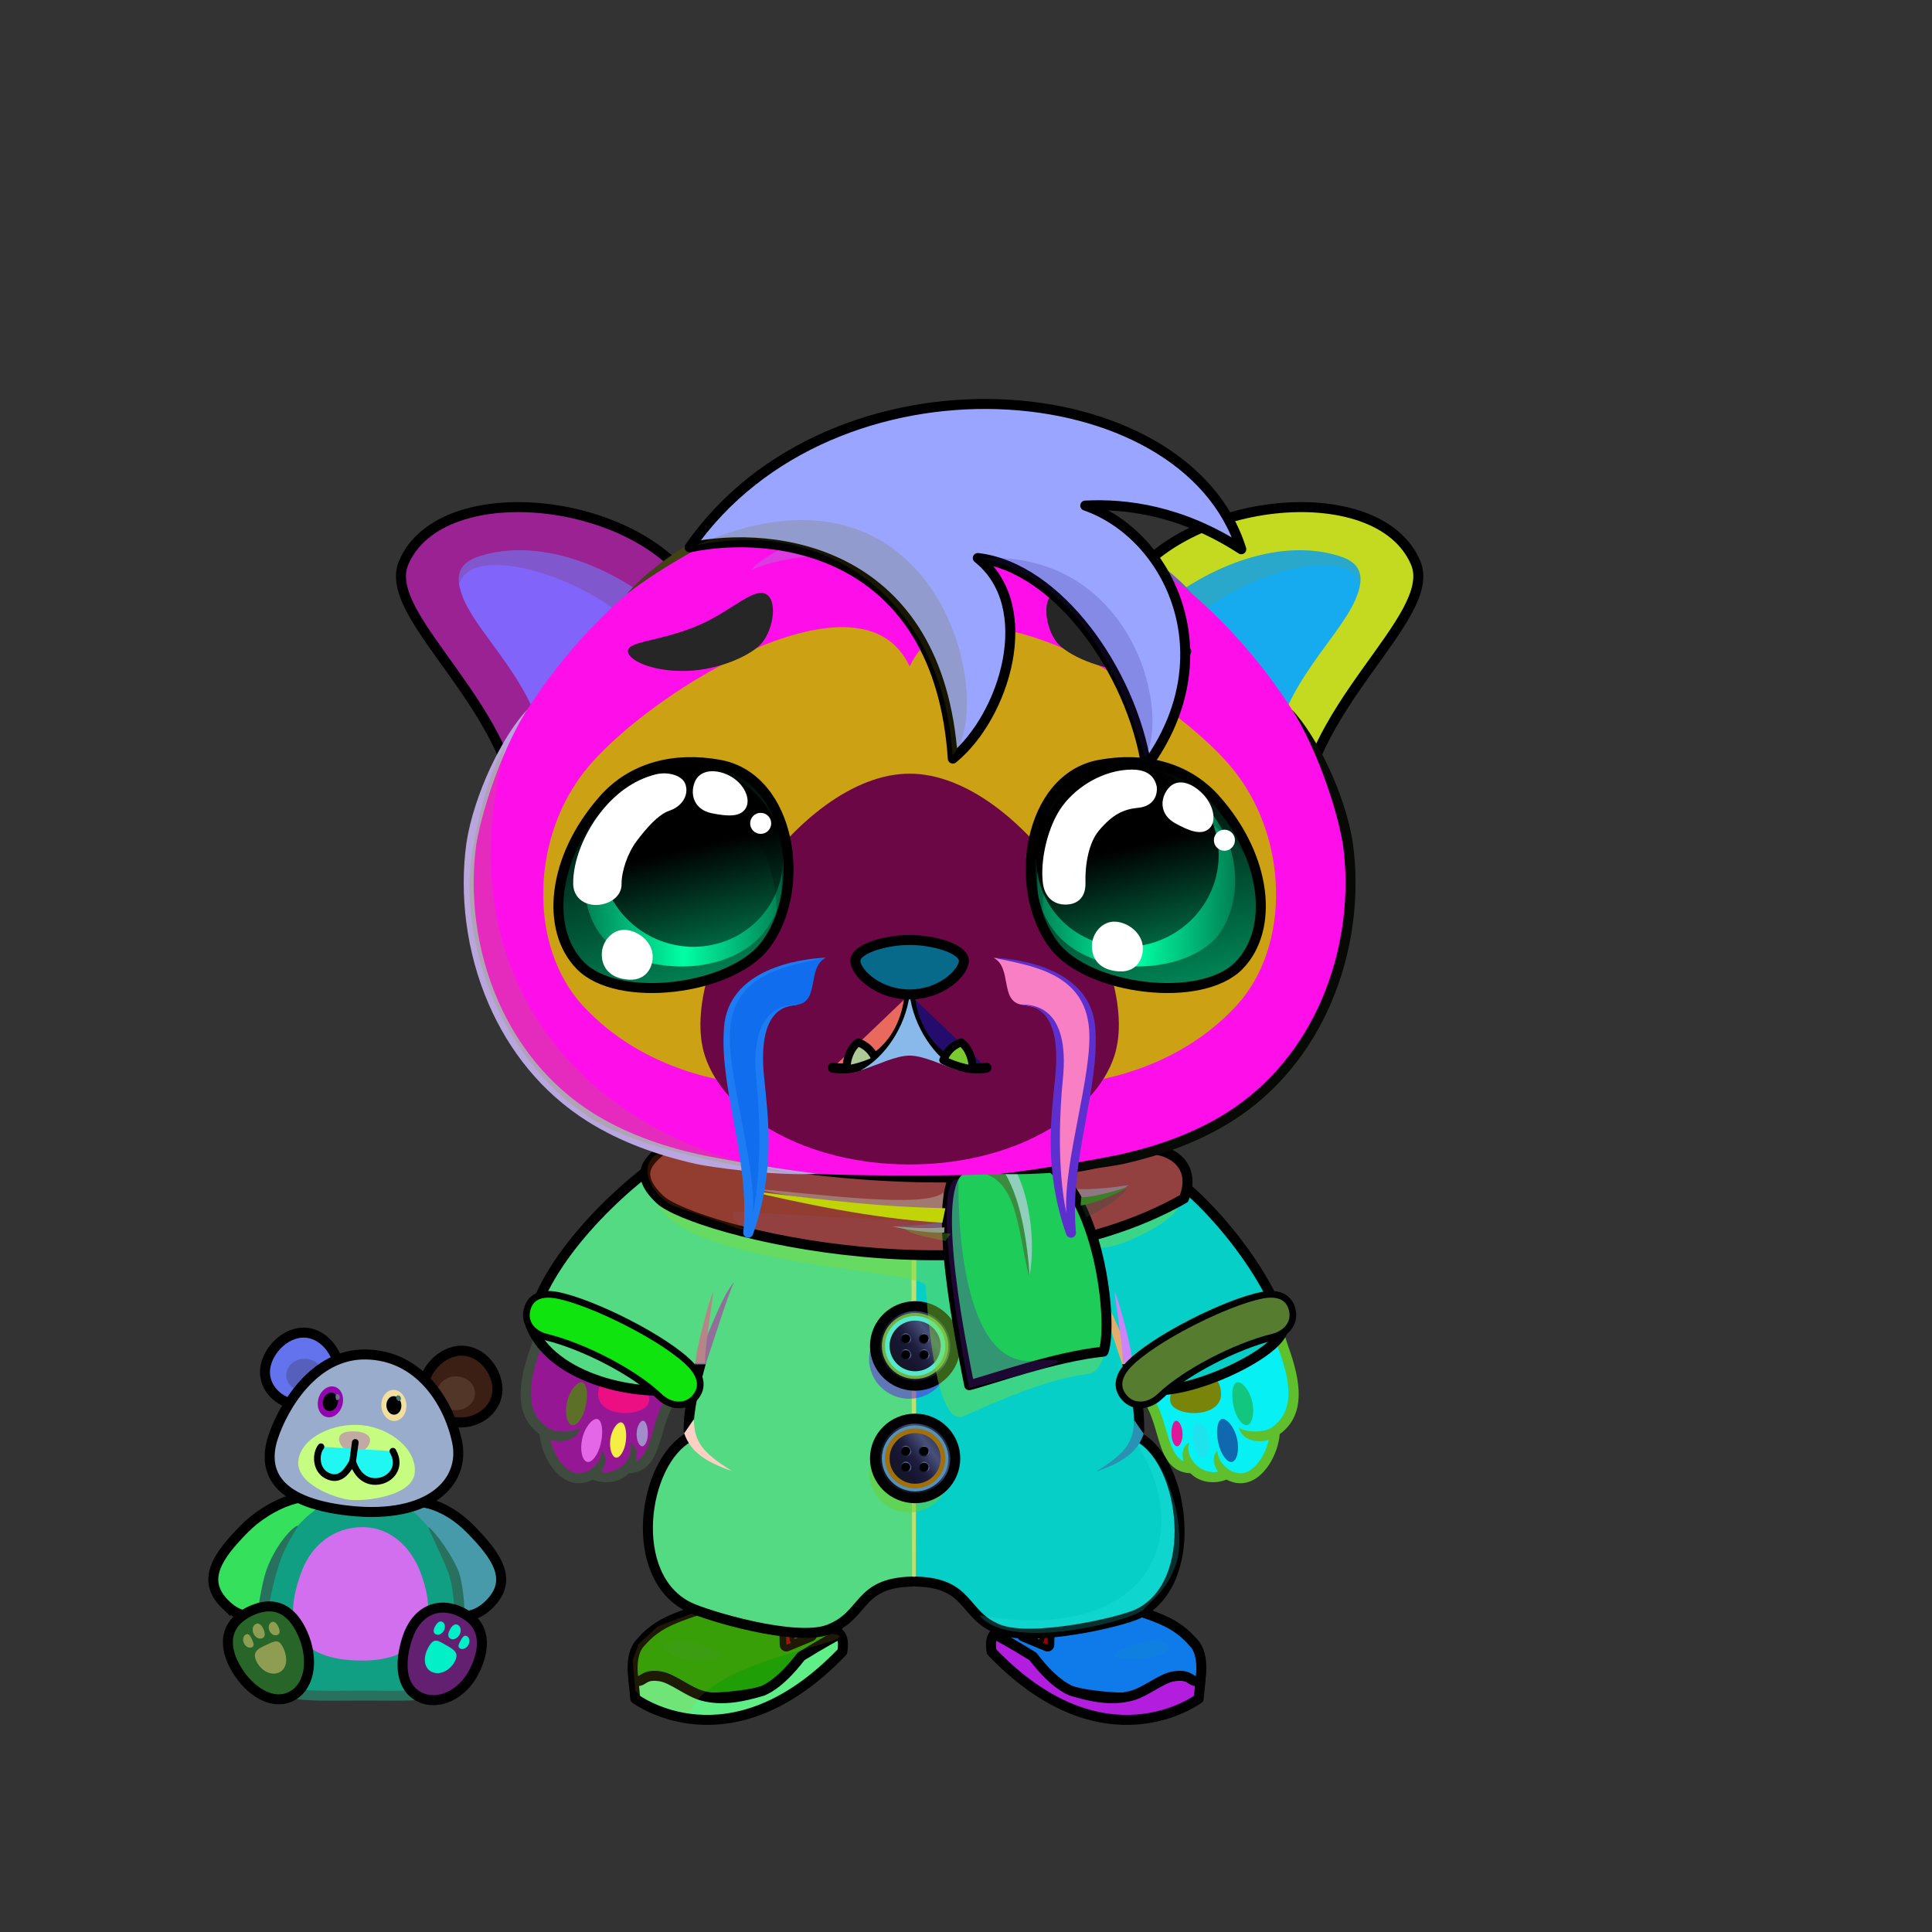 <svg xmlns="http://www.w3.org/2000/svg" xmlns:xlink="http://www.w3.org/1999/xlink" style="shape-rendering:geometricPrecision; text-rendering:geometricPrecision; image-rendering:optimizeQuality; fill-rule:evenodd; clip-rule:evenodd" version="1.1" viewBox="0 0 29000 29000" xml:space="preserve"><rect x="0" y="0" width="29000" height="29000" fill="#333333" stroke="none"/><defs><style type="text/css">.HairBack-Bear0fil22 {fill:none}
.Tail-Bear0fil22 {fill:none}
.RightPaw-Bear0fil457 {fill:#fefef4}
.RightPaw-Bear0fil32 {fill:black;fill-rule:nonzero}
.RightPaw-Bear0fil458 {fill:#A16A6A}
.LeftPaw-Bear0fil457 {fill:#fefef4}
.LeftPaw-Bear0fil32 {fill:black;fill-rule:nonzero}
.LeftPaw-Bear0fil458 {fill:#A16A6A}
.Body-Bear3fil476 {fill:url(#Body-Bear3id267)}
.Body-Bear3fil480 {fill:url(#Body-Bear3id422)}
.Body-Bear3fil14 {fill:black;fill-opacity:0.2}
.Body-Bear3fil32 {fill:black;fill-rule:nonzero}
.Body-Bear3fil22 {fill:none}
.Ears-Bear6fil504 {fill:url(#Ears-Bear6id487)}
.Ears-Bear6fil14 {fill:black;fill-opacity:0.2}
.Ears-Bear6fil506 {fill:url(#Ears-Bear6id144)}
.Ears-Bear6fil503 {fill:url(#Ears-Bear6id522)}
.Ears-Bear6str4 {stroke:black;stroke-width:150}
.Ears-Bear6fil505 {fill:url(#Ears-Bear6id533)}
.Head-Bear7fil522 {fill:url(#Head-Bear7id528)}
.Head-Bear7fil32 {fill:black;fill-rule:nonzero}
.Head-Bear7fil14 {fill:black;fill-opacity:0.2}
.Head-Bear7fil525 {fill:url(#Head-Bear7id453)}
.Head-Bear7fil526 {fill:url(#Head-Bear7id467)}
.Mouth-Bear9fil100 {fill:black}
.Mouth-Bear9fil22 {fill:none}
.Mouth-Bear9str0 {stroke:black;stroke-width:150;stroke-linecap:round;stroke-linejoin:round}
.Mouth-Bear9fil152 {fill:white}
.Mouth-Bear9str9 {stroke:black;stroke-width:120;stroke-linecap:round;stroke-linejoin:round}
.Eyes-Bear9fil575 {fill:url(#Eyes-Bear9id808)}
.Eyes-Bear9fil576 {fill:url(#Eyes-Bear9id457)}
.Eyes-Bear9fil577 {fill:url(#Eyes-Bear9id744)}
.Eyes-Bear9fil155 {fill:#2f2f2f}
.Eyes-Bear9fil14 {fill:black;fill-opacity:0.2}
.Eyes-Bear9fil152 {fill:white}
.Eyes-Bear9fil204 {fill:white;fill-rule:nonzero}
.Eyes-Bear9fil578 {fill:url(#Eyes-Bear9id948)}
.Eyes-Bear9fil579 {fill:url(#Eyes-Bear9id330)}
.Eyes-Bear9fil580 {fill:url(#Eyes-Bear9id757)}
.Eyes-Bear9fil22 {fill:none}
.Eyes-Bear9str4 {stroke:black;stroke-width:150}
.Moustache-Bear7fil596 {fill:url(#Moustache-Bear7id112)}
.Moustache-Bear7fil32 {fill:black;fill-rule:nonzero}
.Moustache-Bear7fil597 {fill:url(#Moustache-Bear7id347)}
.Nose-Bear0fil598 {fill:url(#Nose-Bear0id451)}
.Nose-Bear0str0 {stroke:black;stroke-width:150;stroke-linecap:round;stroke-linejoin:round}
.Hair-Bear6fil14 {fill:black;fill-opacity:0.2}
.Hair-Bear6fil604 {fill:url(#Hair-Bear6id1014)}
.Hair-Bear6str0 {stroke:black;stroke-width:150;stroke-linecap:round;stroke-linejoin:round}
.BraceletSteel-Bigfil59new {fill:url(#BraceletSteel-Bigid697new);fill-rule:nonzero}
.BraceletSteel-Bigstr4new {stroke:black;stroke-width:100}
.BraceletSteel-Bigfil60new {fill:url(#BraceletSteel-Bigid663new);fill-rule:nonzero}
.AccessoryTeddyfil111 {fill:url(#AccessoryTeddyid56)}
.AccessoryTeddyfil3 {fill:black;fill-rule:nonzero}
.AccessoryTeddyfil112 {fill:url(#AccessoryTeddyid75)}
.AccessoryTeddyfil19 {fill:black;fill-opacity:0.502}
.AccessoryTeddyfil115 {fill:url(#AccessoryTeddyid69)}
.AccessoryTeddyfil117 {fill:url(#AccessoryTeddyid31)}
.AccessoryTeddyfil119 {fill:url(#AccessoryTeddyid5)}
.AccessoryTeddyfil120 {fill:url(#AccessoryTeddyid36)}
.AccessoryTeddyfil121 {fill:url(#AccessoryTeddyid41)}
.AccessoryTeddyfil15 {fill:black}
.AccessoryTeddyfil14 {fill:white}
.AccessoryTeddyfil109 {fill:url(#AccessoryTeddyid76)}
.AccessoryTeddystr1 {stroke:black;stroke-width:150}
.AccessoryTeddyfil110 {fill:url(#AccessoryTeddyid88)}
.AccessoryTeddyfil113 {fill:#B88531}
.AccessoryTeddyfil114 {fill:url(#AccessoryTeddyid10)}
.AccessoryTeddyfil116 {fill:url(#AccessoryTeddyid29)}
.AccessoryTeddyfil118 {fill:url(#AccessoryTeddyid27)}
.AccessoryTeddyfil2 {fill:none}
.AccessoryTeddystr8 {stroke:black;stroke-width:100;stroke-linecap:round;stroke-linejoin:round}
.NecklaceSnowman-Bigfil110 {fill:#fffffd;fill-rule:nonzero;fill-opacity:0.051}
.NecklaceSnowman-Bigfil112 {fill:black;fill-rule:nonzero}
.NecklaceSnowman-Bigfil113 {fill:#990000}
.NecklaceSnowman-Bigfil168 {fill:url(#NecklaceSnowman-Bigid163)}
.NecklaceSnowman-Bigfil170 {fill:url(#NecklaceSnowman-Bigid168)}
.NecklaceSnowman-Bigfil117 {fill:#450000;fill-opacity:0.149}
.NecklaceSnowman-Bigfil171 {fill:url(#NecklaceSnowman-Bigid107)}
.NecklaceSnowman-Bigfil119 {fill:#224499;fill-opacity:0.2}
.NecklaceSnowman-Bigfil120 {fill:black}
.NecklaceSnowman-Bigfil121 {fill:#000040;fill-opacity:0.502}
.NecklaceSnowman-Bigfil173 {fill:url(#NecklaceSnowman-Bigid60)}
.NecklaceSnowman-Bigfil174 {fill:url(#NecklaceSnowman-Bigid185);fill-rule:nonzero}
.NecklaceSnowman-Bigfil175 {fill:url(#NecklaceSnowman-Bigid34)}
.NecklaceSnowman-Bigfil176 {fill:url(#NecklaceSnowman-Bigid39)}
.NecklaceSnowman-Bigfil127 {fill:#000003}
.NecklaceSnowman-Bigfil177 {fill:url(#NecklaceSnowman-Bigid29)}
.NecklaceSnowman-Bigfil178 {fill:url(#NecklaceSnowman-Bigid27)}
.NecklaceSnowman-Bigfil180 {fill:url(#NecklaceSnowman-Bigid59)}
.NecklaceSnowman-Bigfil181 {fill:url(#NecklaceSnowman-Bigid184);fill-rule:nonzero}
.NecklaceSnowman-Bigfil182 {fill:url(#NecklaceSnowman-Bigid33)}
.NecklaceSnowman-Bigfil183 {fill:url(#NecklaceSnowman-Bigid38)}
.NecklaceSnowman-Bigfil184 {fill:url(#NecklaceSnowman-Bigid28)}
.NecklaceSnowman-Bigfil185 {fill:url(#NecklaceSnowman-Bigid30)}
.NecklaceSnowman-Bigfil137 {fill:#06062E;fill-opacity:0.451}
.NecklaceSnowman-Bigfil186 {fill:url(#NecklaceSnowman-Bigid51)}
.NecklaceSnowman-Bigfil139 {fill:#F0EBEB}
.NecklaceSnowman-Bigfil140 {fill:#EBE6E6}
.NecklaceSnowman-Bigfil142 {fill:#F8DFDD;fill-opacity:0.502}
.NecklaceSnowman-Bigfil187 {fill:url(#NecklaceSnowman-Bigid54)}
.NecklaceSnowman-Bigfil143 {fill:#F8DFDD;fill-opacity:0.4}
.NecklaceSnowman-Bigfil144 {fill:#F8DFDD;fill-opacity:0.349}
.NecklaceSnowman-Bigfil145 {fill:#F8DFDD;fill-opacity:0.302}
.NecklaceSnowman-Bigfil146 {fill:black;fill-opacity:0.302}
.NecklaceSnowman-Bigfil107 {fill:#CC1400}
.NecklaceSnowman-Bigstr2 {stroke:black;stroke-width:150;stroke-linecap:round;stroke-linejoin:round;stroke-miterlimit:22.926}
.NecklaceSnowman-Bigfil108 {fill:none;fill-rule:nonzero}
.NecklaceSnowman-Bigfil167 {fill:url(#NecklaceSnowman-Bigid47)}
.NecklaceSnowman-Bigfil111 {fill:#EBEBFF}
.NecklaceSnowman-Bigstr0 {stroke:black;stroke-width:150;stroke-linecap:round;stroke-linejoin:round;stroke-miterlimit:22.926}
.NecklaceSnowman-Bigfil80 {fill:none}
.NecklaceSnowman-Bigstr3 {stroke:black;stroke-width:200;stroke-linecap:round;stroke-linejoin:round;stroke-miterlimit:22.926}
.NecklaceSnowman-Bigstr4 {stroke:black;stroke-width:20;stroke-linecap:round;stroke-linejoin:round;stroke-miterlimit:1145.92;stroke-dasharray:20 60}
.NecklaceSnowman-Bigfil169 {fill:url(#NecklaceSnowman-Bigid9)}
.NecklaceSnowman-Bigfil172 {fill:url(#NecklaceSnowman-Bigid65)}
.NecklaceSnowman-Bigfil179 {fill:url(#NecklaceSnowman-Bigid64)}
</style><linearGradient gradientUnits="objectBoundingBox" id="Body-Bear3id267" x1="50%" x2="50%" xlink:href="#Body-Bear3id266" y1="0%" y2="100%">
  </linearGradient><linearGradient gradientUnits="userSpaceOnUse" id="Body-Bear3id422" x1="13653.8" x2="13653.8" xlink:href="#Body-Bear3id310" y1="17441.9" y2="20469.9">
  </linearGradient><linearGradient gradientUnits="userSpaceOnUse" id="Ears-Bear6id487" x1="7405.67" x2="9471.35" xlink:href="#Ears-Bear6id67" y1="8671.22" y2="11272.4">
  </linearGradient><linearGradient gradientUnits="userSpaceOnUse" id="Ears-Bear6id144" x1="19902" x2="17836.3" xlink:href="#Ears-Bear6id67" y1="8671.22" y2="11272.4">
  </linearGradient><linearGradient gradientUnits="userSpaceOnUse" id="Ears-Bear6id522" x1="6765.99" x2="9729.21" xlink:href="#Ears-Bear6id18" y1="8273.95" y2="11805.4">
  </linearGradient><linearGradient gradientUnits="userSpaceOnUse" id="Ears-Bear6id533" x1="20541.7" x2="17578.5" xlink:href="#Ears-Bear6id18" y1="8273.95" y2="11805.4">
  </linearGradient><linearGradient gradientUnits="objectBoundingBox" id="Head-Bear7id528" x1="50%" x2="50%" y1="0%" y2="100%">
   <stop offset="0" style="stop-opacity:1; stop-color:#ffffff"/>
   <stop offset="0.749" style="stop-opacity:1; stop-color:#fefef4"/>
   <stop offset="1" style="stop-opacity:1; stop-color:#d9d9c5"/>
  </linearGradient><linearGradient gradientUnits="userSpaceOnUse" id="Head-Bear7id453" x1="13653.8" x2="13653.8" y1="16305.8" y2="9413.82">
   <stop offset="0" style="stop-opacity:1; stop-color:#fefef4"/>
   <stop offset="0.678" style="stop-opacity:1; stop-color:#ffffff"/>
   <stop offset="1" style="stop-opacity:1; stop-color:#ffffff"/>
  </linearGradient><linearGradient gradientUnits="userSpaceOnUse" id="Head-Bear7id467" x1="13653.8" x2="13653.8" xlink:href="#Head-Bear7id310" y1="17479.1" y2="11612.8">
  </linearGradient><linearGradient gradientUnits="userSpaceOnUse" id="Eyes-Bear9id808" x1="10482.9" x2="9735.38" xlink:href="#Eyes-Bear9id27" y1="14728" y2="11542.1">
  </linearGradient><linearGradient gradientUnits="userSpaceOnUse" id="Eyes-Bear9id457" x1="8766.95" x2="11738.5" xlink:href="#Eyes-Bear9id57" y1="13043.6" y2="13043.6">
  </linearGradient><linearGradient gradientUnits="userSpaceOnUse" id="Eyes-Bear9id744" x1="10069.4" x2="10699.2" xlink:href="#Eyes-Bear9id384" y1="11528.1" y2="14193.6">
  </linearGradient><linearGradient gradientUnits="userSpaceOnUse" id="Eyes-Bear9id948" x1="17572.3" x2="16824.7" xlink:href="#Eyes-Bear9id27" y1="14728" y2="11542.1">
  </linearGradient><linearGradient gradientUnits="userSpaceOnUse" id="Eyes-Bear9id330" x1="15569.2" x2="18540.7" xlink:href="#Eyes-Bear9id57" y1="13043.6" y2="13043.6">
  </linearGradient><linearGradient gradientUnits="userSpaceOnUse" id="Eyes-Bear9id757" x1="16608.5" x2="17238.2" xlink:href="#Eyes-Bear9id384" y1="11528.1" y2="14193.6">
  </linearGradient><linearGradient gradientUnits="userSpaceOnUse" id="Moustache-Bear7id112" x1="12480.5" x2="10817.7" xlink:href="#Moustache-Bear7id49" y1="16488.2" y2="16374.3">
  </linearGradient><linearGradient gradientUnits="userSpaceOnUse" id="Moustache-Bear7id347" x1="14827.2" x2="16489.9" xlink:href="#Moustache-Bear7id49" y1="16488.2" y2="16374.3">
  </linearGradient><linearGradient gradientUnits="userSpaceOnUse" id="Nose-Bear0id451" x1="13653.8" x2="13653.8" y1="14108.6" y2="14926.9">
   <stop offset="0" style="stop-opacity:1; stop-color:#FFCCCC"/>
   <stop offset="1" style="stop-opacity:1; stop-color:#453F2C"/>
  </linearGradient><linearGradient gradientUnits="userSpaceOnUse" id="Hair-Bear6id1014" x1="17919.4" x2="11063.8" xlink:href="#Hair-Bear6id49" y1="10137.2" y2="7426.22">
  </linearGradient><linearGradient gradientUnits="userSpaceOnUse" id="BraceletSteel-Bigid697new" x1="8099.26" x2="10313.3" xlink:href="#BraceletSteel-Bigid663new" y1="19855.6" y2="20661.5">
  </linearGradient><linearGradient gradientUnits="userSpaceOnUse" id="AccessoryTeddyid56" x1="5274.88" x2="5544.57" y1="25442.4" y2="22421.3">
   <stop offset="0" style="stop-opacity:1; stop-color:#B88531"/>
   <stop offset="0.149" style="stop-opacity:1; stop-color:#99672C"/>
   <stop offset="0.639" style="stop-opacity:1; stop-color:#9C6E24"/>
   <stop offset="1" style="stop-opacity:1; stop-color:#523100"/>
  </linearGradient><linearGradient gradientUnits="userSpaceOnUse" id="AccessoryTeddyid75" x1="5571.12" x2="5255.06" xlink:href="#AccessoryTeddyid5" y1="22926.7" y2="24922">
  </linearGradient><linearGradient gradientUnits="userSpaceOnUse" id="AccessoryTeddyid69" x1="5447.62" x2="5256.22" xlink:href="#AccessoryTeddyid5" y1="21348.3" y2="22556.4">
  </linearGradient><linearGradient gradientUnits="userSpaceOnUse" id="AccessoryTeddyid31" x1="4032.54" x2="3912.76" xlink:href="#AccessoryTeddyid5" y1="24354.6" y2="25110.8">
  </linearGradient><linearGradient gradientUnits="userSpaceOnUse" id="AccessoryTeddyid36" x1="4875.13" x2="5044.37" y1="21255" y2="20829.7">
   <stop offset="0" style="stop-opacity:1; stop-color:#5C3600"/>
   <stop offset="0.51" style="stop-opacity:1; stop-color:#2C160A"/>
   <stop offset="1" style="stop-opacity:1; stop-color:#3F261A"/>
  </linearGradient><linearGradient gradientUnits="userSpaceOnUse" id="AccessoryTeddyid41" x1="5933.75" x2="5890.77" xlink:href="#AccessoryTeddyid36" y1="21325.3" y2="20867.1">
  </linearGradient><linearGradient gradientUnits="userSpaceOnUse" id="AccessoryTeddyid76" x1="7386.63" x2="5965.55" xlink:href="#AccessoryTeddyid56" y1="24047.7" y2="22751.4">
  </linearGradient><linearGradient gradientUnits="userSpaceOnUse" id="AccessoryTeddyid88" x1="3357.21" x2="4839.21" xlink:href="#AccessoryTeddyid56" y1="24050.5" y2="22671">
  </linearGradient><linearGradient gradientUnits="userSpaceOnUse" id="AccessoryTeddyid10" x1="4764.52" x2="6162.34" y1="22575.4" y2="20450.7">
   <stop offset="0" style="stop-opacity:1; stop-color:#B88531"/>
   <stop offset="0.149" style="stop-opacity:1; stop-color:#99672C"/>
   <stop offset="0.502" style="stop-opacity:1; stop-color:#9C6E24"/>
   <stop offset="1" style="stop-opacity:1; stop-color:#FFC44F"/>
  </linearGradient><linearGradient gradientUnits="userSpaceOnUse" id="AccessoryTeddyid29" x1="3813.38" x2="4245.66" xlink:href="#AccessoryTeddyid27" y1="24177.4" y2="25442.6">
  </linearGradient><linearGradient gradientUnits="userSpaceOnUse" id="NecklaceSnowman-Bigid163" x1="11773.93" x2="12305.56" y1="24009.14" y2="23874.29">
   <stop offset="0" style="stop-opacity:1; stop-color:#B0929B"/>
   <stop offset="0.478" style="stop-opacity:1; stop-color:#F2F2F2"/>
   <stop offset="1" style="stop-opacity:1; stop-color:#D6DAE3"/>
  </linearGradient><linearGradient gradientUnits="userSpaceOnUse" id="NecklaceSnowman-Bigid168" x1="15754.4" x2="15222.77" xlink:href="#NecklaceSnowman-Bigid163" y1="24009.14" y2="23874.29">
  </linearGradient><linearGradient gradientUnits="userSpaceOnUse" id="NecklaceSnowman-Bigid107" x1="10222.66" x2="17224.39" xlink:href="#NecklaceSnowman-Bigid69" y1="23036.63" y2="18868.04">
  </linearGradient><linearGradient gradientUnits="userSpaceOnUse" id="NecklaceSnowman-Bigid60" x1="13336.2" x2="14136.31" xlink:href="#NecklaceSnowman-Bigid5" y1="20499.69" y2="19906.53">
  </linearGradient><linearGradient gradientUnits="userSpaceOnUse" id="NecklaceSnowman-Bigid185" x1="13282.83" x2="14189.68" xlink:href="#NecklaceSnowman-Bigid181" y1="20203.11" y2="20203.11">
  </linearGradient><linearGradient gradientUnits="userSpaceOnUse" id="NecklaceSnowman-Bigid34" x1="13529.29" x2="13660.54" xlink:href="#NecklaceSnowman-Bigid5" y1="20142.69" y2="20046.19">
  </linearGradient><linearGradient gradientUnits="userSpaceOnUse" id="NecklaceSnowman-Bigid39" x1="13530.99" x2="13662.22" xlink:href="#NecklaceSnowman-Bigid5" y1="20382.2" y2="20285.7">
  </linearGradient><linearGradient gradientUnits="userSpaceOnUse" id="NecklaceSnowman-Bigid29" x1="13805.64" x2="13936.89" xlink:href="#NecklaceSnowman-Bigid5" y1="20142.69" y2="20046.19">
  </linearGradient><linearGradient gradientUnits="userSpaceOnUse" id="NecklaceSnowman-Bigid27" x1="13805.66" x2="13936.89" xlink:href="#NecklaceSnowman-Bigid5" y1="20382.5" y2="20286.01">
  </linearGradient><linearGradient gradientUnits="userSpaceOnUse" id="NecklaceSnowman-Bigid59" x1="13336.2" x2="14136.31" xlink:href="#NecklaceSnowman-Bigid5" y1="22188.15" y2="21594.99">
  </linearGradient><linearGradient gradientUnits="userSpaceOnUse" id="NecklaceSnowman-Bigid184" x1="13282.83" x2="14189.68" xlink:href="#NecklaceSnowman-Bigid181" y1="21891.57" y2="21891.57">
  </linearGradient><linearGradient gradientUnits="userSpaceOnUse" id="NecklaceSnowman-Bigid33" x1="13529.29" x2="13660.52" xlink:href="#NecklaceSnowman-Bigid5" y1="21831.15" y2="21734.65">
  </linearGradient><linearGradient gradientUnits="userSpaceOnUse" id="NecklaceSnowman-Bigid38" x1="13530.99" x2="13662.22" xlink:href="#NecklaceSnowman-Bigid5" y1="22070.66" y2="21974.16">
  </linearGradient><linearGradient gradientUnits="userSpaceOnUse" id="NecklaceSnowman-Bigid28" x1="13805.66" x2="13936.89" xlink:href="#NecklaceSnowman-Bigid5" y1="21831.15" y2="21734.65">
  </linearGradient><linearGradient gradientUnits="userSpaceOnUse" id="NecklaceSnowman-Bigid30" x1="13805.66" x2="13936.89" xlink:href="#NecklaceSnowman-Bigid5" y1="22070.96" y2="21974.46">
  </linearGradient><linearGradient gradientUnits="userSpaceOnUse" id="NecklaceSnowman-Bigid51" x1="9724.47" x2="17804.48" xlink:href="#NecklaceSnowman-Bigid0" y1="18032.14" y2="18032.14">
  </linearGradient><linearGradient gradientUnits="userSpaceOnUse" id="NecklaceSnowman-Bigid54" x1="14214.05" x2="16609.12" xlink:href="#NecklaceSnowman-Bigid0" y1="19093.99" y2="19093.99">
  </linearGradient><linearGradient gradientUnits="userSpaceOnUse" id="NecklaceSnowman-Bigid47" x1="9495.73" x2="12615.79" xlink:href="#NecklaceSnowman-Bigid0" y1="24611.3" y2="24611.3">
  </linearGradient><linearGradient gradientUnits="userSpaceOnUse" id="NecklaceSnowman-Bigid9" x1="14912.54" x2="18032.6" xlink:href="#NecklaceSnowman-Bigid0" y1="24611.3" y2="24611.3">
  </linearGradient><linearGradient gradientUnits="userSpaceOnUse" id="NecklaceSnowman-Bigid65" x1="13253.87" x2="14218.63" xlink:href="#NecklaceSnowman-Bigid2" y1="20560.97" y2="19845.26">
  </linearGradient><linearGradient gradientUnits="userSpaceOnUse" id="NecklaceSnowman-Bigid64" x1="13253.87" x2="14218.63" xlink:href="#NecklaceSnowman-Bigid2" y1="22249.42" y2="21533.72">
  </linearGradient><linearGradient gradientUnits="userSpaceOnUse" id="Body-Bear3id266" x1="13653.8" x2="13653.8" y1="17442" y2="23250.9">
   <stop offset="0" style="stop-opacity:1; stop-color:#d9d9c5"/>
   <stop offset="0.059" style="stop-opacity:1; stop-color:#d9d9c5"/>
   <stop offset="0.529" style="stop-opacity:1; stop-color:#fefef4"/>
   <stop offset="1" style="stop-opacity:1; stop-color:#ffffff"/>
  </linearGradient><linearGradient gradientUnits="userSpaceOnUse" id="Body-Bear3id310" x1="13653.8" x2="13653.8" y1="17946" y2="23169.7">
   <stop offset="0" style="stop-opacity:1; stop-color:#f2f2e4"/>
   <stop offset="0.478" style="stop-opacity:1; stop-color:#fffffd"/>
   <stop offset="1" style="stop-opacity:1; stop-color:#fffffd"/>
  </linearGradient><linearGradient gradientUnits="userSpaceOnUse" id="Ears-Bear6id67" x1="19243.1" x2="17345.7" y1="8365.42" y2="10750.8">
   <stop offset="0" style="stop-opacity:1; stop-color:#F2E6E6"/>
   <stop offset="1" style="stop-opacity:1; stop-color:#B58383"/>
  </linearGradient><linearGradient gradientUnits="userSpaceOnUse" id="Ears-Bear6id18" x1="10235.1" x2="10235.1" y1="19681.2" y2="17649.5">
   <stop offset="0" style="stop-opacity:1; stop-color:#545454"/>
   <stop offset="1" style="stop-opacity:1; stop-color:#2f2f2f"/>
  </linearGradient><linearGradient gradientUnits="userSpaceOnUse" id="Head-Bear7id310" x1="13653.8" x2="13653.8" y1="17946" y2="23169.7">
   <stop offset="0" style="stop-opacity:1; stop-color:#f2f2e4"/>
   <stop offset="0.478" style="stop-opacity:1; stop-color:#fffffd"/>
   <stop offset="1" style="stop-opacity:1; stop-color:#fffffd"/>
  </linearGradient><linearGradient gradientUnits="userSpaceOnUse" id="Eyes-Bear9id27" x1="16937.6" x2="16937.6" y1="14961.3" y2="11448.6">
   <stop offset="0" style="stop-opacity:1; stop-color:#008053"/>
   <stop offset="1" style="stop-opacity:1; stop-color:black"/>
  </linearGradient><linearGradient gradientUnits="objectBoundingBox" id="Eyes-Bear9id57" x1="100%" x2="0%" y1="50%" y2="50%">
   <stop offset="0" style="stop-opacity:1; stop-color:#008053"/>
   <stop offset="0.502" style="stop-opacity:1; stop-color:#00ffa5"/>
   <stop offset="1" style="stop-opacity:1; stop-color:#008053"/>
  </linearGradient><linearGradient gradientUnits="userSpaceOnUse" id="Eyes-Bear9id384" x1="16417.8" x2="16417.8" y1="11784.3" y2="14068.5">
   <stop offset="0" style="stop-opacity:1; stop-color:black"/>
   <stop offset="0.45" style="stop-opacity:1; stop-color:black"/>
   <stop offset="1" style="stop-opacity:1; stop-color:#006642"/>
  </linearGradient><linearGradient gradientUnits="userSpaceOnUse" id="Moustache-Bear7id49" x1="13715.8" x2="13715.8" y1="6802.99" y2="8218.57">
   <stop offset="0" style="stop-opacity:1; stop-color:#e2e6b5"/>
   <stop offset="1" style="stop-opacity:1; stop-color:#fcfee3"/>
  </linearGradient><linearGradient gradientUnits="userSpaceOnUse" id="Hair-Bear6id49" x1="13715.8" x2="13715.8" y1="6802.99" y2="8218.57">
   <stop offset="0" style="stop-opacity:1; stop-color:#e2e6b5"/>
   <stop offset="1" style="stop-opacity:1; stop-color:#fcfee3"/>
  </linearGradient><linearGradient gradientUnits="userSpaceOnUse" id="BraceletSteel-Bigid663new" x1="19208.4" x2="16994.4" y1="19855.6" y2="20661.5">
   <stop offset="0" style="stop-opacity:1; stop-color:#424352"/>
   <stop offset="0.11" style="stop-opacity:1; stop-color:#848690"/>
   <stop offset="0.251" style="stop-opacity:1; stop-color:#FFFFFC"/>
   <stop offset="0.471" style="stop-opacity:1; stop-color:#8D8F99"/>
   <stop offset="0.78" style="stop-opacity:1; stop-color:#16171A"/>
   <stop offset="1" style="stop-opacity:1; stop-color:#42444D"/>
  </linearGradient><linearGradient gradientUnits="userSpaceOnUse" id="AccessoryTeddyid5" x1="6771.67" x2="6651.69" y1="24347.4" y2="25104.8">
   <stop offset="0" style="stop-opacity:1; stop-color:#F2D996"/>
   <stop offset="1" style="stop-opacity:1; stop-color:#C79A45"/>
  </linearGradient><linearGradient gradientUnits="userSpaceOnUse" id="AccessoryTeddyid27" x1="7031.19" x2="6244.99" y1="24298.4" y2="25352.6">
   <stop offset="0" style="stop-opacity:1; stop-color:#B88531"/>
   <stop offset="0.329" style="stop-opacity:1; stop-color:#99672C"/>
   <stop offset="0.541" style="stop-opacity:1; stop-color:#9C6E24"/>
   <stop offset="1" style="stop-opacity:1; stop-color:#523100"/>
  </linearGradient><linearGradient gradientUnits="userSpaceOnUse" id="NecklaceSnowman-Bigid69" x1="10555.39" x2="17075.57" y1="22838.64" y2="19246.08">
   <stop offset="0" style="stop-opacity:1; stop-color:#E8F6FF"/>
   <stop offset="0.122" style="stop-opacity:1; stop-color:#EAF5FA"/>
   <stop offset="0.38" style="stop-opacity:1; stop-color:#E5F5FC"/>
   <stop offset="1" style="stop-opacity:1; stop-color:#EDF4F5"/>
  </linearGradient><linearGradient gradientUnits="userSpaceOnUse" id="NecklaceSnowman-Bigid5" x1="13339.08" x2="14133.16" y1="20507.5" y2="19918.82">
   <stop offset="0" style="stop-opacity:1; stop-color:#0E1021"/>
   <stop offset="0.4" style="stop-opacity:1; stop-color:#1F2946"/>
   <stop offset="0.8" style="stop-opacity:1; stop-color:#6F78A8"/>
   <stop offset="1" style="stop-opacity:1; stop-color:#31436B"/>
  </linearGradient><linearGradient gradientUnits="objectBoundingBox" id="NecklaceSnowman-Bigid181" x1="0%" x2="100%" y1="50%" y2="50%">
   <stop offset="0" style="stop-opacity:1; stop-color:black"/>
   <stop offset="1" style="stop-opacity:1; stop-color:#161A3D"/>
  </linearGradient><linearGradient gradientUnits="userSpaceOnUse" id="NecklaceSnowman-Bigid0" x1="14210.32" x2="16587.29" y1="19112.42" y2="19112.42">
   <stop offset="0" style="stop-opacity:1; stop-color:#63231B"/>
   <stop offset="1" style="stop-opacity:1; stop-color:#D22424"/>
  </linearGradient><linearGradient gradientUnits="objectBoundingBox" id="NecklaceSnowman-Bigid2" x1="9.969%" x2="90.031%" y1="79.962%" y2="20.038%">
   <stop offset="0" style="stop-opacity:1; stop-color:#11121A"/>
   <stop offset="0.165" style="stop-opacity:1; stop-color:#141825"/>
   <stop offset="0.329" style="stop-opacity:1; stop-color:#15152E"/>
   <stop offset="0.49" style="stop-opacity:1; stop-color:#1D1D3D"/>
   <stop offset="0.722" style="stop-opacity:1; stop-color:#48507A"/>
   <stop offset="1" style="stop-opacity:1; stop-color:#171F30"/>
  </linearGradient></defs><g id="HairBack-Bear0">
 <animateTransform additive="sum" attributeName="transform" dur="10" repeatCount="indefinite" type="translate" values="0;0 200;0;0 200;0;0 200;0;0 200;0"/>
  <rect class="HairBack-Bear0fil22" height="998" width="1061" x="13124" y="20899"/>
 </g><g id="Tail-Bear0">
  <rect class="Tail-Bear0fil22" height="1129" width="1129" x="13089" y="21055"/>
 </g><g id="Body-Bear3">
 <animateTransform additive="sum" attributeName="transform" dur="10" repeatCount="indefinite" type="translate" values="0;0 200;0;0 200;0;0 200;0;0 200;0"/>
  <path class="Body-Bear3fil476" d="M13654 23351c1692,-3 2768,-307 3233,-1926 302,-1052 -330,-2764 -1019,-3983 -551,110 -1409,139 -2214,150 -806,-11 -1663,-40 -2215,-150 -688,1219 -1321,2931 -1018,3983 465,1619 1541,1923 3233,1926z" style="fill:#31f6b0"/>
  <path class="Body-Bear3fil480" d="M13654 18532c-724,0 -1576,-478 -1884,-986 -143,-6 -576,-66 -674,-104 34,704 419,1706 911,1987 836,476 986,1041 1647,1041 660,0 811,-565 1646,-1041 492,-281 877,-1283 912,-1987 -98,38 -531,98 -675,104 -307,508 -1159,986 -1883,986z" style="fill:#81a5b5"/>
  <path class="Body-Bear3fil14" d="M11416 22901c-455,-288 -787,-750 -995,-1476 -211,-735 34,-1792 435,-2779 -591,2230 70,3628 560,4255z" style="fill:#993b64"/>
  <path class="Body-Bear3fil32" d="M11416 22901c-539,-241 -960,-968 -1067,-1455 -108,-487 -59,-1102 131,-1659 -71,577 -87,1191 13,1618 104,444 495,1184 923,1496z" style="fill:#7f3ed9"/>
  <path class="Body-Bear3fil22" d="M12621 22856c-1016,-156 -1749,-629 -1932,-1889 -2,-17 -5,-34 -7,-51l0 -4c-2,-16 -4,-32 -5,-48l-1 -7c-1,-15 -3,-31 -4,-46l0 -8c-2,-15 -3,-30 -3,-46l-1 -8c-1,-16 -1,-31 -2,-47l0 -6c-1,-17 -1,-34 -1,-51l0 -5c0,-17 0,-34 0,-50l0 -8c0,-15 0,-31 1,-47l0 -9c1,-15 1,-30 2,-46l0 -11c1,-14 2,-29 3,-44l1 -12c1,-15 2,-29 3,-44l1 -13c1,-15 3,-31 4,-46l2 -14c1,-15 3,-30 5,-44l1 -15c2,-14 4,-27 5,-41l3 -18c2,-13 3,-26 5,-39l3 -18c2,-12 4,-25 6,-38 1,-7 2,-14 4,-22 2,-12 4,-25 6,-37l4 -23c2,-11 4,-23 6,-34 2,-9 4,-18 6,-28 2,-10 4,-21 6,-32 2,-9 4,-18 6,-27 2,-11 4,-21 7,-32l6 -27c2,-11 4,-21 7,-31 3,-13 6,-25 9,-37l5 -21c3,-14 6,-27 9,-40l5 -18c4,-14 7,-28 11,-42l4 -15c4,-15 8,-30 12,-46l3 -8c4,-16 9,-33 14,-49l1 -7m15 -50l9 -28c5,-17 10,-34 15,-52l2 -5c6,-17 11,-34 17,-51l1 -6c6,-18 12,-36 18,-54l0 -1c-142,1971 409,3124 1703,3596" style="fill:#59a516"/>
  <path class="Body-Bear3fil22" d="M12621 22856c-1016,-156 -1749,-629 -1932,-1889 -2,-17 -5,-34 -7,-51l0 -4c-2,-16 -4,-32 -5,-48l-1 -7c-1,-15 -3,-31 -4,-46l0 -8c-2,-15 -3,-30 -3,-46l-1 -8c-1,-16 -1,-31 -2,-47l0 -6c-1,-17 -1,-34 -1,-51l0 -5c0,-17 0,-34 0,-50l0 -8c0,-15 0,-31 1,-47l0 -9c1,-15 1,-30 2,-46l0 -11c1,-14 2,-29 3,-44l1 -12c1,-15 2,-29 3,-44l1 -13c1,-15 3,-31 4,-46l2 -14c1,-15 3,-30 5,-44l1 -15c2,-14 4,-27 5,-41l3 -18c2,-13 3,-26 5,-39l3 -18c2,-12 4,-25 6,-38 1,-7 2,-14 4,-22 2,-12 4,-25 6,-37l4 -23c2,-11 4,-23 6,-34 2,-9 4,-18 6,-28 2,-10 4,-21 6,-32 2,-9 4,-18 6,-27 2,-11 4,-21 7,-32l6 -27c2,-11 4,-21 7,-31 3,-13 6,-25 9,-37l5 -21c3,-14 6,-27 9,-40l5 -18c4,-14 7,-28 11,-42l4 -15c4,-15 8,-30 12,-46l3 -8c4,-16 9,-33 14,-49l1 -7m15 -50l9 -28c5,-17 10,-34 15,-52l2 -5c6,-17 11,-34 17,-51l1 -6c6,-18 12,-36 18,-54l0 -1c-142,1971 409,3124 1703,3596" style="fill:#3c6f39"/>
  <path class="Body-Bear3fil14" d="M15892 22901c455,-288 786,-750 995,-1476 211,-735 -34,-1792 -436,-2779 592,2230 -69,3628 -559,4255z" style="fill:#1e53ef"/>
  <path class="Body-Bear3fil32" d="M15892 22901c539,-241 960,-968 1067,-1455 107,-487 59,-1102 -132,-1659 72,577 87,1191 -12,1618 -104,444 -496,1184 -923,1496z" style="fill:#67b647"/>
 </g><g id="RightPaw-Bear0">
 <animateTransform additive="sum" attributeName="transform" dur="10" repeatCount="indefinite" type="translate" values="0;0 200;0;0 200;0;0 200;0;0 200;0"/>
  <path class="RightPaw-Bear0fil457" d="M19212 20074c101,319 446,1074 -76,1413 -8,341 -321,891 -722,638 -151,80 -387,68 -509,-83 -446,-4 -409,-537 -607,-929 295,-982 1641,-506 1914,-1039z" style="fill:#07f0f4"/>
  <path class="RightPaw-Bear0fil32" d="M19190 20003c89,-30 112,105 135,170 130,372 354,1015 -116,1354 -11,143 -66,311 -153,448 -99,155 -252,294 -446,289 -65,-1 -132,-19 -200,-55 -176,73 -404,47 -540,-94 -338,-20 -419,-297 -509,-605 -35,-123 -73,-250 -129,-363 -19,-37 -94,-221 -57,-240 16,-8 67,4 101,36 47,44 78,115 89,136 63,125 102,260 140,389 60,206 115,395 261,468 -29,-101 -22,-219 84,-284 -76,237 182,489 434,440 -65,-93 -101,-219 -10,-319 -6,164 172,338 339,342 137,3 248,-112 316,-220 55,-87 95,-188 116,-282 -169,50 -397,13 -448,-183 104,74 378,78 488,1 414,-287 232,-827 98,-1209 -22,-63 -77,-193 7,-219z" style="fill:#60bf2d"/>
  <path class="RightPaw-Bear0fil458" d="M18721 21392c-70,15 -168,-109 -207,-290 -38,-180 -13,-339 57,-354 70,-15 188,120 226,300 39,181 -7,329 -76,344z" style="fill:#13c67f"/>
  <path class="RightPaw-Bear0fil458" d="M18493 21944c-70,15 -168,-109 -207,-289 -38,-181 -13,-340 57,-355 70,-14 188,120 226,301 39,180 -7,328 -76,343z" style="fill:#1069ae"/>
  <path class="RightPaw-Bear0fil458" d="M18061 21880c-58,7 -128,-100 -147,-248 -19,-148 13,-275 70,-282 57,-7 143,110 162,258 19,148 -28,265 -85,272z" style="fill:#1ee3ef"/>
  <path class="RightPaw-Bear0fil458" d="M17668 21710c-41,0 -83,-82 -84,-190 -2,-107 31,-195 72,-195 42,-1 94,90 95,197 2,108 -41,187 -83,188z" style="fill:#de1897"/>
  <path class="RightPaw-Bear0fil458" d="M18328 20905c28,402 -757,372 -764,113 -13,-411 729,-626 764,-113z" style="fill:#79840b"/>
 </g><g id="LeftPaw-Bear0">
 <animateTransform additive="sum" attributeName="transform" dur="10" repeatCount="indefinite" type="translate" values="0;0 200;0;0 200;0;0 200;0;0 200;0"/>
  <path class="LeftPaw-Bear0fil457" d="M8095 20074c-101,319 -445,1074 76,1413 8,341 322,891 722,638 152,80 388,68 510,-83 446,-4 408,-537 606,-929 -294,-982 -1641,-506 -1914,-1039z" style="fill:#961794"/>
  <path class="LeftPaw-Bear0fil32" d="M8118 20003c-89,-30 -112,105 -135,170 -130,372 -355,1015 116,1354 11,143 66,311 153,448 98,155 252,294 446,289 65,-1 131,-19 199,-55 176,73 405,47 540,-94 339,-20 419,-297 509,-605 36,-123 73,-250 130,-363 19,-37 93,-221 56,-240 -15,-8 -66,4 -100,36 -47,44 -79,115 -89,136 -63,125 -103,260 -140,389 -60,206 -116,395 -261,468 29,-101 22,-219 -84,-284 76,237 -182,489 -434,440 64,-93 101,-219 9,-319 6,164 -171,338 -338,342 -138,3 -248,-112 -316,-220 -56,-87 -96,-188 -117,-282 170,50 397,13 449,-183 -104,74 -378,78 -489,1 -414,-287 -231,-827 -98,-1209 22,-63 78,-193 -6,-219z" style="fill:#404b40"/>
  <path class="LeftPaw-Bear0fil458" d="M8587 21392c70,15 168,-109 206,-290 39,-180 14,-339 -56,-354 -70,-15 -188,120 -227,300 -38,181 7,329 77,344z" style="fill:#5d7028"/>
  <path class="LeftPaw-Bear0fil458" d="M8815 21944c70,15 168,-109 206,-289 39,-181 14,-340 -56,-355 -70,-14 -188,120 -227,301 -38,180 7,328 77,343z" style="fill:#e367e7"/>
  <path class="LeftPaw-Bear0fil458" d="M9247 21880c57,7 128,-100 147,-248 18,-148 -13,-275 -70,-282 -58,-7 -144,110 -163,258 -18,148 29,265 86,272z" style="fill:#f5ef45"/>
  <path class="LeftPaw-Bear0fil458" d="M9640 21710c41,0 83,-82 84,-190 1,-107 -31,-195 -73,-195 -41,-1 -94,90 -95,197 -1,108 42,187 84,188z" style="fill:#a28dcb"/>
  <path class="LeftPaw-Bear0fil458" d="M8979 20905c-27,402 757,372 765,113 12,-411 -729,-626 -765,-113z" style="fill:#ec0f84"/>
 </g><g id="NecklaceSnowman-Big">
  <g>
   <g>
    <g>
     <g>
      <polygon class="NecklaceSnowman-Bigfil107 NecklaceSnowman-Bigstr2" points="12230.88,25100.19 12229.87,24832.17 11964.87,25036.71 "/>
      <path class="NecklaceSnowman-Bigfil108 NecklaceSnowman-Bigstr2" d="M12558.35 24656.84c-72.54,34.26 -203.53,100.77 -347.62,189.44 -217.65,135.02 -270.04,192.45 -332.52,248.88 -22.16,19.14 -179.35,197.49 -394.98,272.05 -483.65,166.26 -1382.45,272.06 -1888.27,-22.17" style="fill:#59e015"/>
      <path class="NecklaceSnowman-Bigfil108 NecklaceSnowman-Bigstr2" d="M12461.62 24213.49c0,0 -405.06,68.52 -394.98,635.81" style="fill:#7ef58a"/>
      <path class="NecklaceSnowman-Bigfil167 NecklaceSnowman-Bigstr2" d="M9513.44 25240.21c0,0 -78.43,-392.05 94.88,-577.45 55.42,-58.44 172.66,-213.05 460.3,-342.54 171.82,-77.34 370.06,-138.44 509.57,-184.23 29.22,-30.23 -253.5,-199.34 -278.69,-343.43 574.34,314.38 1886.04,-7.3 2316.29,-53.65 -101.77,136.03 -122.93,256.94 -143.08,390.95 -23.18,146.11 92.7,229.74 115.87,438.31 -13.1,24.19 -549.15,295.24 -563.25,317.4 -286.17,463.5 -632.79,514.89 -632.79,514.89 0,0 -1178.81,269 -1879.1,-160.25z" style="fill:#209e06"/>
     </g>
     <path class="NecklaceSnowman-Bigfil110" d="M9971.69 24720.08c143.08,262.99 905.84,201.52 823.22,108.82 -104.79,-116.88 -550.16,-205.55 -620.69,-205.55 -120.83,16.24 -172.34,53.82 -202.53,96.73z" style="fill:#9663c4"/>
     <path class="NecklaceSnowman-Bigfil111 NecklaceSnowman-Bigstr0" d="M9508.5 25219.68l26.66 277.25c0,0 1411.42,1068.6 3108.54,-703.81 19.49,-118.67 10.98,-208.74 -39.92,-266.82 -46.28,27.06 -223.52,116.57 -578.59,336.13 -50.98,63.36 -298.15,398.99 -575.86,517.21 -299.38,89.31 -600.79,155.56 -904.86,74.3 -217.92,-58.23 -445.98,-260.98 -631.02,-291.3 -286.09,-46.88 -246.92,120.52 -404.95,57.04z" style="fill:#60ef87"/>
     <path class="NecklaceSnowman-Bigfil112" d="M10560.64 24224.71c-36.52,-19.88 -50,-65.63 -30.12,-102.14 19.88,-36.52 60.29,-71.33 96.8,-51.45 327.58,176.11 369.11,194.44 961.42,213.08 -357.69,128.37 -870.83,25.2 -1028.1,-59.49z" style="fill:#999cd4"/>
     <g>
      <polygon class="NecklaceSnowman-Bigfil80 NecklaceSnowman-Bigstr3" points="11803.48,24689.12 12163.35,24540.59 12122.04,23892 11785.79,23941.5 "/>
      <polygon class="NecklaceSnowman-Bigfil113" id="1" points="11803.48,24689.12 12163.35,24540.59 12122.04,23892 11785.79,23941.5 "/>
     </g>
     <g>
      <path class="NecklaceSnowman-Bigfil80 NecklaceSnowman-Bigstr0" d="M12011.09 23904.8c4.75,217.08 15.05,433.05 31.85,648.53l-114.89 50.47c-14.19,-225.82 -22.67,-453.43 -25.66,-681.97l52.02 -8.15 56.68 -8.88z" style="fill:#aa5196"/>
      <path class="NecklaceSnowman-Bigfil168" d="M12011.09 23904.8c4.75,217.08 15.05,433.05 31.85,648.53l-114.89 50.47c-14.19,-225.82 -22.67,-453.43 -25.66,-681.97l52.02 -8.15 56.68 -8.88z" id="1" style="fill:#6e276d"/>
     </g>
     <path class="NecklaceSnowman-Bigfil80 NecklaceSnowman-Bigstr4" d="M11998.61 24641.35c0,0 -55.24,-710.13 -33.39,-741.78" style="fill:#264bfb"/>
    </g>
    <g>
     <g>
      <polygon class="NecklaceSnowman-Bigfil107 NecklaceSnowman-Bigstr2" points="15297.45,25100.19 15298.46,24832.17 15563.46,25036.71 "/>
      <path class="NecklaceSnowman-Bigfil108 NecklaceSnowman-Bigstr2" d="M14969.98 24656.84c72.54,34.26 203.53,100.77 347.62,189.44 217.65,135.02 270.04,192.45 332.52,248.88 22.16,19.14 179.35,197.49 394.98,272.05 483.65,166.26 1382.45,272.06 1888.27,-22.17" style="fill:#de5fc3"/>
      <path class="NecklaceSnowman-Bigfil108 NecklaceSnowman-Bigstr2" d="M15066.71 24213.49c0,0 405.06,68.52 394.98,635.81" style="fill:#35ceec"/>
      <path class="NecklaceSnowman-Bigfil169 NecklaceSnowman-Bigstr2" d="M18014.89 25240.21c0,0 78.43,-392.05 -94.88,-577.45 -55.42,-58.44 -172.66,-213.05 -460.3,-342.54 -171.82,-77.34 -370.06,-138.44 -509.57,-184.23 -29.22,-30.23 253.5,-199.34 278.69,-343.43 -574.34,314.38 -1886.04,-7.3 -2316.29,-53.65 101.77,136.03 122.93,256.94 143.08,390.95 23.18,146.11 -92.7,229.74 -115.87,438.31 13.1,24.19 549.15,295.24 563.25,317.4 286.17,463.5 632.79,514.89 632.79,514.89 0,0 1178.81,269 1879.1,-160.25z" style="fill:#0f7aea"/>
     </g>
     <path class="NecklaceSnowman-Bigfil110" d="M17556.64 24720.08c-143.08,262.99 -905.84,201.52 -823.22,108.82 104.79,-116.88 550.16,-205.55 620.69,-205.55 120.83,16.24 172.34,53.82 202.53,96.73z" style="fill:#1ef232"/>
     <path class="NecklaceSnowman-Bigfil111 NecklaceSnowman-Bigstr0" d="M18019.83 25219.68l-26.66 277.25c0,0 -1411.41,1068.6 -3108.54,-703.81 -19.49,-118.67 -10.98,-208.74 39.92,-266.82 46.28,27.06 223.52,116.57 578.59,336.13 50.98,63.36 298.15,398.99 575.86,517.21 299.38,89.31 600.79,155.56 904.86,74.3 217.92,-58.23 445.98,-260.98 631.02,-291.3 286.09,-46.88 246.92,120.52 404.95,57.04z" style="fill:#b31dde"/>
     <path class="NecklaceSnowman-Bigfil112" d="M16967.69 24224.71c36.52,-19.88 50,-65.63 30.12,-102.14 -19.88,-36.52 -60.29,-71.33 -96.8,-51.45 -327.58,176.11 -369.11,194.44 -961.42,213.08 357.69,128.37 870.83,25.2 1028.1,-59.49z" style="fill:#3fe62f"/>
     <g>
      <polygon class="NecklaceSnowman-Bigfil80 NecklaceSnowman-Bigstr3" points="15724.85,24689.12 15364.98,24540.59 15406.29,23892 15742.54,23941.5 "/>
      <polygon class="NecklaceSnowman-Bigfil113" id="1" points="15724.85,24689.12 15364.98,24540.59 15406.29,23892 15742.54,23941.5 "/>
     </g>
     <g>
      <path class="NecklaceSnowman-Bigfil80 NecklaceSnowman-Bigstr0" d="M15517.24 23904.8c-4.75,217.08 -15.05,433.05 -31.85,648.53l114.89 50.47c14.19,-225.82 22.67,-453.43 25.66,-681.97l-52.02 -8.15 -56.68 -8.88z" style="fill:#692560"/>
      <path class="NecklaceSnowman-Bigfil170" d="M15517.24 23904.8c-4.75,217.08 -15.05,433.05 -31.85,648.53l114.89 50.47c14.19,-225.82 22.67,-453.43 25.66,-681.97l-52.02 -8.15 -56.68 -8.88z" id="1" style="fill:#d2bc98"/>
     </g>
     <path class="NecklaceSnowman-Bigfil80 NecklaceSnowman-Bigstr4" d="M15529.72 24641.35c0,0 55.24,-710.13 33.39,-741.78" style="fill:#04e1b4"/>
    </g>
    <path class="NecklaceSnowman-Bigfil117" d="M9608.69 25455.91c0,0 255.19,156.02 746.48,261.27 278,-849.18 2817.2,-1093.69 2135.55,-1194.59l-2087.57 -309.03 -527.86 197.29 -287.93 266.59 -90.64 239.94 37.32 458.55 74.65 79.98z" style="fill:#cbaa1b"/>
   </g>
   <g>
    <animateTransform additive="sum" attributeName="transform" dur="10" repeatCount="indefinite" type="translate" values="0;0 200;0;0 200;0;0 200;0;0 200;0"/>
    <g>
    <path class="NecklaceSnowman-Bigfil171" d="M13761.14 18579.21c-969.21,-1.11 -1982.14,-261.11 -2085.75,-862.67 -727.06,-100.19 -1229.87,-348.99 -1422.14,-328.46 -704.18,75.22 -2074.36,1573.74 -2273.96,2547.68 411.08,765.83 1590.19,1033.06 2191.5,906.89 351.84,-73.82 223.8,-332.87 348.81,-382.66 -138.38,357.29 -187.11,676.76 -182.92,1020.03 13.23,27.63 35.65,76.29 4.07,93.63 -692.23,380.04 -930.68,2089.72 12.88,2548.85 259.65,126.33 1586.13,529.65 2086.83,336.55 652.79,-251.75 384.26,-766.46 1306.4,-719.08 922.15,47.37 693.52,504.62 1249.65,719.08 500.69,193.09 1843.18,-140.9 2102.82,-267.24 943.57,-459.12 689.11,-2238.12 -3.11,-2618.16 -31.58,-17.33 -9.16,-66 4.07,-93.63 4.19,-343.27 -44.54,-662.74 -182.92,-1020.03 183.22,171.5 7.58,303.56 359.41,377.37 601.3,126.16 1828.02,-440.05 1974.53,-906.9 -199.6,-968.65 -1284.01,-2017.39 -2057,-2515.92 -162.48,-104.79 -705.67,201.81 -1432.73,302 -103.61,601.56 -1031.58,861.56 -2000.44,862.67z" style="fill:#bce071"/>
    <path class="NecklaceSnowman-Bigfil119" d="M10422.54 21638.14c-956.73,1633.76 920,2984.53 2005.85,2760.06 -302.75,213.23 -1880.57,-97.3 -2324.01,-469.06 -226.32,-189.71 -219.41,-375.23 -366.37,-634.96 -109,-130.49 -120.38,-1483.18 684.53,-1656.04z" style="fill:#542825"/>
    <path class="NecklaceSnowman-Bigfil119" d="M10960.28 19371.22c-655.99,2059.76 -381.2,2353.78 631.55,2942.67 -841.07,-281.39 -927.1,-432.64 -1265.43,-824.81 60.26,-618.73 338.69,-1748.95 633.88,-2117.86z" style="fill:#2a16e7"/>
    <path class="NecklaceSnowman-Bigfil119" d="M9783.8 17799.28c-1468.23,1272.74 -1142.17,2718.55 604.54,2907.45 -249.43,223.89 -1018.86,161.24 -1551.32,-65.28 -198.34,-84.38 -341.25,-190.93 -497.05,-305.16 -74.33,-54.49 -317.52,-295.41 -351.88,-356.15 -101.59,-121.6 830.72,-1971.29 1675.05,-2275.77 61.56,-22.2 59.58,100.75 120.66,94.91z" style="fill:#e09ec9"/>
    <path class="NecklaceSnowman-Bigfil119" d="M16917.03 18916.74c-145.62,520.31 -96.8,721.8 7.18,970.82 156.31,374.31 684.84,744.52 1021.2,813.06 -324.06,165.23 -924.26,249.77 -1005.55,-137.91 -135.87,-647.95 -166.61,-691.36 -508.97,-1305.01 27.45,-3.97 239.18,270.84 254.73,186.5 36.74,-199.25 87.38,-352.26 231.41,-527.46z" style="fill:#7fa97a"/>
    <path class="NecklaceSnowman-Bigfil80 NecklaceSnowman-Bigstr2" d="M13682.04 18579.24c-971.09,0 -1881.49,-265.18 -1985.32,-868.03 -727.06,-100.19 -1455.61,-502.01 -1618.1,-397.21 -772.99,498.54 -1915.6,1605.48 -2115.2,2579.42 331.71,837.27 1669.55,1075.39 2270.86,949.23 216.89,-100.28 203.96,-174.12 285.31,-382.66 -93.4,353.33 -187.1,676.76 -182.91,1020.03 13.23,27.63 35.65,76.3 4.07,93.63 -692.22,380.04 -941.36,2089.73 2.21,2548.85 259.64,126.33 1596.8,529.65 2097.5,336.55 556.14,-214.47 423.68,-699.49 1249.65,-719.08" style="fill:#53da83"/>
    <path class="NecklaceSnowman-Bigfil120" d="M10436.66 20479.18c108.23,-241.83 419.41,-1081.7 579.86,-1227.74 -87.72,173.12 -339.66,987.41 -426.03,1227.75l-153.83 -0.01z" style="fill:#916f9a"/>
    <path class="NecklaceSnowman-Bigfil120" d="M10440.62 20461.42c-0.28,-192.08 202.43,-935.54 265.15,-1079.78 -6.56,140.56 -136.47,891.92 -122.18,1076.53l-142.97 3.25z" style="fill:#b78488"/>
    <path class="NecklaceSnowman-Bigfil119" d="M16439.1 19415.22c655.99,2059.77 381.2,2353.79 -631.55,2942.67 841.07,-281.39 927.1,-432.64 1265.42,-824.81 -60.26,-618.73 -338.69,-1748.95 -633.87,-2117.86z" style="fill:#f44444"/>
    <path class="NecklaceSnowman-Bigfil80 NecklaceSnowman-Bigstr2" d="M13754.93 18579.24c971.09,0 1881.49,-265.18 1985.32,-868.03 727.06,-100.19 1145.44,-360.37 1333.84,-317.05 741.24,170.47 1956.44,1647.02 2187.79,2515.13 44,366.31 -1442.01,1070.08 -2043.31,943.94 -351.81,-73.81 -176.19,-343.45 -301.2,-393.24 138.38,357.29 187.11,676.76 182.92,1020.03 -13.23,27.63 -35.61,76.32 -4.07,93.63 692.2,380 930.65,2190.52 -12.88,2649.61 -259.61,126.3 -1586.16,428.86 -2086.83,235.79 -556.11,-214.44 -423.68,-699.49 -1249.65,-719.08" style="fill:#06cfc7"/>
    <path class="NecklaceSnowman-Bigfil120" d="M17018.84 20460.66c-108.23,-241.83 -437.94,-1063.18 -598.39,-1209.22 87.72,173.12 339.66,987.41 426.03,1227.75l172.36 -18.53z" style="fill:#e3ad6e"/>
    <path class="NecklaceSnowman-Bigfil120" d="M16995.02 20443.56c0.28,-192.08 -201.1,-917.68 -263.82,-1061.92 6.56,140.56 136.47,891.92 122.18,1076.53l141.64 -14.61z" style="fill:#cc84fb"/>
    <g>
     <g>
      <path class="NecklaceSnowman-Bigfil121" d="M13647.4 19801.44c332.76,0 602.52,267.37 602.52,597.18 0,329.81 -269.76,597.18 -602.52,597.18 -332.75,0 -602.51,-267.37 -602.51,-597.18 0,-329.81 269.76,-597.18 602.51,-597.18z" style="fill:#6c17e8"/>
      <g>
       <ellipse class="NecklaceSnowman-Bigfil172 NecklaceSnowman-Bigstr2" cx="13736.25" cy="20203.11" rx="602.51" ry="597.18"/>
       <path class="NecklaceSnowman-Bigfil173" d="M13736.25 19707.74c137.74,0 262.57,55.46 353.02,145.1 90.46,89.67 146.43,213.53 146.43,350.27 0,136.75 -55.97,260.6 -146.43,350.27 -90.45,89.64 -215.28,145.1 -353.02,145.1 -137.73,0 -262.57,-55.46 -353.01,-145.1 -90.46,-89.67 -146.43,-213.52 -146.43,-350.27 0,-136.74 55.97,-260.6 146.43,-350.27 90.44,-89.64 215.28,-145.1 353.01,-145.1zm298.99 199.42c-76.41,-75.73 -182.12,-122.58 -298.99,-122.58 -116.86,0 -222.57,46.85 -298.98,122.58 -76.37,75.7 -123.62,180.35 -123.62,295.95 0,115.61 47.25,220.25 123.62,295.95 76.41,75.73 182.12,122.58 298.98,122.58 116.87,0 222.58,-46.85 298.99,-122.58 76.37,-75.7 123.62,-180.34 123.62,-295.95 0,-115.6 -47.25,-220.25 -123.62,-295.95z" style="fill:#71b140"/>
       <path class="NecklaceSnowman-Bigfil174" d="M13736.25 19753.39c125.05,0 238.38,50.34 320.49,131.73 82.13,81.4 132.94,193.85 132.94,317.99 0,124.15 -50.81,236.59 -132.94,317.99 -82.11,81.39 -195.44,131.73 -320.49,131.73 -125.04,0 -238.37,-50.34 -320.48,-131.73 -82.13,-81.4 -132.94,-193.84 -132.94,-317.99 0,-124.14 50.81,-236.59 132.94,-317.99 82.11,-81.39 195.44,-131.73 320.48,-131.73zm271.44 181.04c-69.37,-68.75 -165.34,-111.28 -271.44,-111.28 -106.09,0 -202.06,42.53 -271.43,111.28 -69.34,68.73 -112.23,163.73 -112.23,268.68 0,104.95 42.89,199.96 112.23,268.68 69.37,68.75 165.34,111.29 271.43,111.29 106.1,0 202.07,-42.54 271.44,-111.29 69.34,-68.72 112.23,-163.73 112.23,-268.68 0,-104.95 -42.89,-199.95 -112.23,-268.68z" style="fill:#56e9cd"/>
       <g>
        <circle class="NecklaceSnowman-Bigfil175" cx="13594.91" cy="20094.44" r="81.44"/>
        <circle class="NecklaceSnowman-Bigfil176" cx="13596.6" cy="20333.95" r="81.44"/>
        <circle class="NecklaceSnowman-Bigfil127" cx="13596.59" cy="20093.06" r="67"/>
        <circle class="NecklaceSnowman-Bigfil177" cx="13871.27" cy="20094.44" r="81.44"/>
        <circle class="NecklaceSnowman-Bigfil127" cx="13871.27" cy="20093.06" r="67"/>
        <circle class="NecklaceSnowman-Bigfil127" cx="13596.59" cy="20334.25" r="67"/>
        <circle class="NecklaceSnowman-Bigfil178" cx="13871.27" cy="20334.25" r="81.44"/>
        <circle class="NecklaceSnowman-Bigfil127" cx="13871.27" cy="20334.25" r="67"/>
       </g>
      </g>
     </g>
     <g>
      <path class="NecklaceSnowman-Bigfil121" d="M13647.4 21507.66c332.76,0 602.52,267.37 602.52,597.18 0,329.81 -269.76,597.18 -602.52,597.18 -332.75,0 -602.51,-267.37 -602.51,-597.18 0,-329.81 269.76,-597.18 602.51,-597.18z" style="fill:#70cc2c"/>
      <g>
       <ellipse class="NecklaceSnowman-Bigfil179 NecklaceSnowman-Bigstr2" cx="13736.25" cy="21891.57" rx="602.51" ry="597.18"/>
       <path class="NecklaceSnowman-Bigfil180" d="M13736.25 21396.2c137.74,0 262.57,55.46 353.02,145.1 90.46,89.67 146.43,213.53 146.43,350.27 0,136.75 -55.97,260.6 -146.43,350.27 -90.45,89.64 -215.28,145.1 -353.02,145.1 -137.73,0 -262.57,-55.46 -353.01,-145.1 -90.46,-89.67 -146.43,-213.52 -146.43,-350.27 0,-136.74 55.97,-260.6 146.43,-350.27 90.44,-89.64 215.28,-145.1 353.01,-145.1zm298.99 199.42c-76.41,-75.73 -182.12,-122.58 -298.99,-122.58 -116.86,0 -222.57,46.85 -298.98,122.58 -76.37,75.7 -123.62,180.34 -123.62,295.95 0,115.6 47.25,220.25 123.62,295.95 76.41,75.73 182.12,122.58 298.98,122.58 116.87,0 222.58,-46.85 298.99,-122.58 76.37,-75.7 123.62,-180.35 123.62,-295.95 0,-115.61 -47.25,-220.25 -123.62,-295.95z" style="fill:#5393ba"/>
       <path class="NecklaceSnowman-Bigfil181" d="M13736.25 21441.85c125.05,0 238.38,50.34 320.49,131.73 82.13,81.4 132.94,193.85 132.94,317.99 0,124.15 -50.81,236.59 -132.94,317.99 -82.11,81.39 -195.44,131.73 -320.49,131.73 -125.04,0 -238.37,-50.34 -320.48,-131.73 -82.13,-81.4 -132.94,-193.84 -132.94,-317.99 0,-124.14 50.81,-236.59 132.94,-317.99 82.11,-81.39 195.44,-131.73 320.48,-131.73zm271.44 181.04c-69.37,-68.75 -165.34,-111.29 -271.44,-111.29 -106.09,0 -202.06,42.54 -271.43,111.29 -69.34,68.73 -112.23,163.73 -112.23,268.68 0,104.95 42.89,199.95 112.23,268.68 69.37,68.75 165.34,111.29 271.43,111.29 106.1,0 202.07,-42.54 271.44,-111.29 69.34,-68.73 112.23,-163.73 112.23,-268.68 0,-104.95 -42.89,-199.95 -112.23,-268.68z" style="fill:#a26f0b"/>
       <g>
        <circle class="NecklaceSnowman-Bigfil182" cx="13594.91" cy="21782.9" r="81.44"/>
        <circle class="NecklaceSnowman-Bigfil183" cx="13596.6" cy="22022.41" r="81.44"/>
        <circle class="NecklaceSnowman-Bigfil127" cx="13596.59" cy="21781.52" r="67"/>
        <circle class="NecklaceSnowman-Bigfil184" cx="13871.27" cy="21782.9" r="81.44"/>
        <circle class="NecklaceSnowman-Bigfil127" cx="13871.27" cy="21781.52" r="67"/>
        <circle class="NecklaceSnowman-Bigfil127" cx="13596.59" cy="22022.71" r="67"/>
        <circle class="NecklaceSnowman-Bigfil185" cx="13871.27" cy="22022.71" r="81.44"/>
        <circle class="NecklaceSnowman-Bigfil127" cx="13871.27" cy="22022.71" r="67"/>
       </g>
      </g>
     </g>
    </g>
    <g>
     <path class="NecklaceSnowman-Bigfil137" d="M13897.29 19321.98c122.98,-283.11 -3907.94,-273.07 -4094.95,-1423.63 220.3,-93.98 220.55,236.23 554.53,330.57 333.98,94.35 591.84,298.59 1125.04,362.57 533.2,63.99 943.76,159.97 2708.64,239.95 1764.87,79.97 3407.16,-826.47 3407.16,-826.47 147.94,111.5 49.27,194.36 -58.83,283.64 -202.94,167.59 -764.72,461.06 -1050.22,441.51 -10.66,117.31 111.65,733.62 127.98,1087.72 18.6,403.15 -58.23,775.55 -285.76,805.69 -488.67,64.73 -1026.77,255.02 -1868.36,633.94 -457.1,205.8 -565.23,-1935.49 -565.23,-1935.49z" style="fill:#80da3a"/>
     <path class="NecklaceSnowman-Bigfil186" d="M10057.8 17265.63c-183.64,34.67 -596.34,274.46 -90.65,735.81 505.69,461.35 4863.93,1535.91 7785.85,0.31 245.27,-618.51 -450.17,-793.19 -734.43,-710.73 -416.63,120.86 -947.47,250.3 -1404,301.49 -2012.13,225.59 -3813.33,-53.62 -5556.77,-326.88z" style="fill:#a4de97"/>
     <g>
      <path class="NecklaceSnowman-Bigfil139" d="M11957.05 17564.78l693.16 98.88c0,0 -271.04,290.59 -119.97,380.94 151.07,90.35 -75.54,657.68 -75.54,657.68l-662.05 -128.62 248.83 -574.24c0,0 -271.05,-186.14 -84.43,-434.64z" style="fill:#d0ce80"/>
      <path class="NecklaceSnowman-Bigfil139" d="M10651.83 17395.93l638.79 101.28c0,0 -260.01,303.22 -132.42,379.53 127.6,76.32 -77.14,555.51 -77.14,555.51l-568.09 -184.17 250.17 -387.28c0,0 -268.93,-254.98 -111.31,-464.87z" style="fill:#956a7b"/>
      <path class="NecklaceSnowman-Bigfil140" d="M10153.78 17280.66l140.06 65.85c0,0 -334.16,218.8 -232.88,327.63 55.04,59.13 -17.27,205.12 -94.78,326.17 -485.06,-438.54 -89.67,-683.38 91.62,-734.68l95.98 15.03z" style="fill:#0487b3"/>
      <path class="NecklaceSnowman-Bigfil139" d="M13213.27 17718.33l700.17 1.18c0,0 -227.84,325.57 -65.64,393.96 162.2,68.39 16.97,661.79 16.97,661.79l-673.52 -34.99 166.27 -603.34c0,0 -294.37,-146.5 -144.25,-418.6z" style="fill:#febca1"/>
      <path class="NecklaceSnowman-Bigfil139" d="M16944.77 17271.17l-537.27 150.87c0,0 247.02,410.68 109.77,484.73 -137.25,74.05 129.22,530.15 129.22,530.15l642.29 -235.16 -231.3 -437.53c42.34,-60.86 69.2,-263.16 -112.71,-493.06z" style="fill:#ea49bb"/>
     </g>
     <path class="NecklaceSnowman-Bigfil142" d="M17128.94 17308.08c306.84,-51.91 817.2,64.82 603.9,639.78l-391.06 202.04c100.16,-83.38 237.94,-540.87 -212.84,-841.82z" style="fill:#b42ab2"/>
     <path class="NecklaceSnowman-Bigfil80 NecklaceSnowman-Bigstr2" d="M9978.45 17212.58c-118.67,143.45 -553.74,341.18 -69.95,794.19 483.79,453.01 4951.69,1636.41 7863.03,-15.6 245.27,-618.51 -407.85,-843.46 -752.96,-700.15 -400.63,166.36 -947.61,250.36 -1404,301.49 -2012.07,225.45 -3903.26,-53.74 -5636.12,-379.93z" style="fill:#934041"/>
     <path class="NecklaceSnowman-Bigfil187" d="M16563.5 20288.47c-735.81,74.67 -1711.3,429.16 -2015.23,503.8 -95.47,-499.43 -596.57,-2856.84 -154.69,-3215.5 197.74,-160.5 414.38,-84.67 686.18,-116.75 183.77,-21.69 407.19,-110.03 553.93,-34.01 870.2,450.8 1082.8,2444.17 929.81,2862.46z" style="fill:#64be19"/>
     <g>
      <path class="NecklaceSnowman-Bigfil139" d="M14227.83 18680.71l61.07 592.81c0,0 1111.02,-471.11 1153.31,-321.02 42.3,150.1 1026.75,16.05 1026.75,16.05l-122.25 -489.03 -896.67 75.63c-142.18,-293.26 -846.54,14.59 -1222.21,125.56z" style="fill:#3da63a"/>
      <path class="NecklaceSnowman-Bigfil139" d="M14432.22 19827.08l87.74 690.57c0,0 919.95,-431.13 1126.65,-418.78 206.7,12.35 960.09,11.61 960.09,11.61l-42.26 -551.24c-411.63,24.04 -675.09,107.96 -932.23,83.22 -314.19,-30.21 -641.95,19.78 -1199.99,184.62z" style="fill:#f64ed9"/>
      <path class="NecklaceSnowman-Bigfil139" d="M14298.92 17720.85l-53.91 416.71c0,0 895.36,-329.33 925.71,-221.58 30.36,107.75 910.38,-6.25 910.38,-6.25l-261.05 -333.29 -643.72 54.29c-102.05,-210.54 -607.71,10.48 -877.41,90.12z" style="fill:#afce87"/>
     </g>
     <path class="NecklaceSnowman-Bigfil142" d="M15748.56 17592.9c183.9,101.25 965.87,1784.03 517.2,2649.98 133.29,-10.66 245.28,-26.65 245.28,-26.65 47.99,-207.94 31.97,-1940.83 -762.48,-2623.33z" style="fill:#35b1ce"/>
     <path class="NecklaceSnowman-Bigfil80 NecklaceSnowman-Bigstr2" d="M16563.5 20288.47c-735.81,74.67 -1711.3,429.16 -2015.23,503.8 -95.47,-499.43 -596.57,-2856.84 -154.69,-3215.5 197.74,-160.5 414.38,-84.67 686.18,-116.75 183.77,-21.69 407.19,-110.03 553.93,-34.01 870.2,450.8 1082.8,2444.17 929.81,2862.46z" style="fill:#1dcc59"/>
     <path class="NecklaceSnowman-Bigfil143" d="M16165.85 17847.53c0,0 45.34,61.33 78.66,139.97 180.84,-31.3 497.44,-100.22 636.22,-157.34 18.23,-7.51 26.23,-21.38 37.9,-28.1 13.51,-7.79 20.22,-6.49 23.03,-13.19 -467.89,75.97 -775.81,58.66 -775.81,58.66z" style="fill:#8cc5e4"/>
     <path class="NecklaceSnowman-Bigfil144" d="M15446.91 19154.56c10.41,-218.52 -120.62,-1247.95 -348.99,-1534.22 -15.97,-20.04 -39.95,-67.23 -61.76,-78.23 -23.53,-11.84 -45.02,13.14 -63.81,10.2 -138.62,-13.32 -361.67,-12.45 -423.88,34.65 746.17,-7.2 708.08,847.14 898.44,1567.6z" style="fill:#761613"/>
     <path class="NecklaceSnowman-Bigfil144" d="M15216.42 17516.25c-0.93,0.13 42.52,48.62 40.75,51.84 213.16,-50.48 358.09,-20.18 516.45,44.8 -24.67,-10.82 -108.43,-98.38 -208.36,-132.18 -68.23,-20.61 -226.44,2.84 -348.84,35.54z" style="fill:#28ed3a"/>
     <path class="NecklaceSnowman-Bigfil145" d="M11304.09 17840.11c763.81,169.3 1776.86,274.62 2837.93,330.58 0,-90.65 25.32,-229.27 19.99,-271.92 -270.14,247.05 -1878.63,24.87 -2857.92,-58.66z" style="fill:#c2fbe1"/>
     <path class="NecklaceSnowman-Bigfil143" d="M13455.95 18407.46l677.53 27.63 5.06 -107.89c-83.62,48.08 -303.8,64.52 -682.59,80.26z" style="fill:#568bcb"/>
     <path class="NecklaceSnowman-Bigfil146" d="M11774.71 17558.8c-934.82,-107.54 -1175.41,-181.27 -1365.02,-218.61 -95.75,-18.86 -238.39,-92.91 -382.14,-69 -517.9,86.17 -313.65,642.04 83.58,831.47l1194.37 415.89c-230.34,-110.73 -340.6,-217.33 -297.28,-332.69l3112.47 167.34 -2844.8 -471.16c-217.8,-101.46 -230.59,-241.24 498.82,-323.24z" style="fill:#913508"/>
     <path class="NecklaceSnowman-Bigfil146" d="M14387.34 17697.4c0,0 -85.3,2836.61 1130.39,2729.97 1215.68,-106.65 -970.43,405.23 -970.43,405.23 0,0 -639.83,-3177.85 -159.96,-3135.2z" style="fill:#621ba9"/>
     <path class="NecklaceSnowman-Bigfil146" d="M16229.47 18081.28l77.32 191.95c0,0 517.19,-247.94 613.17,-445.22 -373.24,210.61 -690.49,253.27 -690.49,253.27z" style="fill:#264c3d"/>
     <path class="NecklaceSnowman-Bigfil146" d="M13568.83 18441.18c138.63,105.75 413.22,136.84 621.16,186.61l79.99 -109.3 -701.15 -77.31z" style="fill:#5fcd26"/>
     <path class="NecklaceSnowman-Bigfil120" d="M14146.04 18353.23c-1029.1,-56.07 -2193.9,-308.21 -2918.42,-479.89 1440.98,172.31 1962.65,238.12 2962.46,263.13l-44.04 216.76z" style="fill:#c1d407"/>
     <path class="NecklaceSnowman-Bigfil120" d="M14172.17 18501.8c-273.53,7.14 -587.99,-51.66 -783.96,-93.5 385.42,23.25 525.04,32.89 790.03,15.5l-6.07 78z" style="fill:#8f9e8a"/>
     <path class="NecklaceSnowman-Bigfil120" d="M16221.29 18095.07c207.96,-28.69 552.25,-180.03 707.73,-274.18 -297.64,92.64 -501.6,141.43 -701.63,152.81l-6.1 121.37z" style="fill:#388225"/>
     <path class="NecklaceSnowman-Bigfil120" d="M15182.69 17459.04c271.07,426.1 363.74,1160.32 273.56,1681.03 -55.2,-739.31 -194.5,-1304.12 -445.7,-1642.88l172.14 -38.15z" style="fill:#90cfbb"/>
    </g>
    <path class="NecklaceSnowman-Bigfil119" d="M14702.24 24247.43c2581.02,442.87 3277.04,-1236.26 2319.73,-2639.42 490.06,212.76 831.19,1362.19 613.47,1917.64 -111.11,283.48 -224.3,388 -464.5,627 -101.65,152.28 -2002.16,666.23 -2468.7,94.78z" style="fill:#2df0ec"/>
    <path class="NecklaceSnowman-Bigfil112" d="M10989.97 22082.2c-393.79,-136.18 -625.95,-288.69 -719.8,-568.31l145.01 -211.44c5.33,333.65 119.11,498.62 574.79,779.75z" style="fill:#fcd1c4"/>
    <path class="NecklaceSnowman-Bigfil112" d="M16447.69 22091.87c393.8,-136.18 625.96,-288.69 719.81,-568.31l-145.02 -211.43c-5.32,333.65 -119.11,498.61 -574.79,779.74z" style="fill:#2b91b2"/>
   </g>
   </g>
  </g>
 </g><g id="Ears-Bear6">
 <animateTransform additive="sum" attributeName="transform" dur="10" repeatCount="indefinite" type="translate" values="0;0 200;0;0 200;0;0 200;0;0 200;0"/>
  <g>
        <animateTransform additive="sum" attributeName="transform" dur="10" repeatCount="indefinite" type="rotate" values="0;0;0;0;0;0;10;0;0;0;0;0;0;0;0;0;0;0;0;0;0;0;0;0;0;0;0;0;0;0;0;0;0;0;0;0;0;0;0;0;0;0;0;0;0;0;0;0;0;0;0;0;0;0;0;0;0;0;0;0;0;0;0;0;0;0;0;0;0;0;0;0;0;0;0;0;0;0;0;0;0;0"/>
        <g>
          <animateTransform additive="sum" attributeName="transform" dur="10" repeatCount="indefinite" type="translate" values="0;0;0;0;0;0;2000 -2000;0;0;0;0;0;0;0;0;0;0;0;0;0;0;0;0;0;0;0;0;0;0;0;0;0;0;0;0;0;0;0;0;0;0;0;0;0;0;0;0;0;0;0;0;0;0;0;0;0;0;0;0;0;0;0;0;0;0;0;0;0;0;0;0;0;0;0;0;0;0;0;0;0;0;0"/>
          <path class="Ears-Bear6fil503 Ears-Bear6str4" d="M7795 12467c24,-1800 -2089,-3188 -1737,-4018 569,-1344 3635,-988 4419,487 -1272,1036 -2374,2288 -2682,3531z" style="fill:#9a2293"/>
          <path class="Ears-Bear6fil504" d="M8217 11684c36,-1247 -989,-2051 -1259,-2693 -127,-304 -107,-527 225,-637 873,-289 1969,109 2808,825 -1107,434 -1202,1577 -1774,2505z" style="fill:#8164f9"/>
          <path class="Ears-Bear6fil14" d="M6891 8767c-27,-190 48,-332 292,-413 873,-289 1969,109 2808,825 -173,68 -322,153 -451,252 -654,-730 -2436,-1326 -2649,-664z" style="fill:#832625"/>
        </g>
    </g>
    <g>
        <animateTransform additive="sum" attributeName="transform" dur="10" repeatCount="indefinite" type="rotate" values="0;0;0;0;0;0;-10;0;0;0;0;0;0;0;0;0;0;0;0;0;0;0;0;0;0;0;0;0;0;0;0;0;0;0;0;0;0;0;0;0;0;0;0;0;0;0;0;0;0;0;0;0;0;0;0;0;0;0;0;0;0;0;0;0;0;0;0;0;0;0;0;0;0;0;0;0;0;0;0;0;0;0"/>
        <g>
            <animateTransform additive="sum" attributeName="transform" dur="10" repeatCount="indefinite" type="translate" values="0;0;0;0;0;0;-2500 2500;0;0;0;0;0;0;0;0;0;0;0;0;0;0;0;0;0;0;0;0;0;0;0;0;0;0;0;0;0;0;0;0;0;0;0;0;0;0;0;0;0;0;0;0;0;0;0;0;0;0;0;0;0;0;0;0;0;0;0;0;0;0;0;0;0;0;0;0;0;0;0;0;0;0;0"/>
            <path class="Ears-Bear6fil505 Ears-Bear6str4" d="M19513 12467c-24,-1800 2088,-3188 1737,-4018 -569,-1344 -3636,-988 -4419,487 1271,1036 2374,2288 2682,3531z" style="fill:#c3da20"/>
            <path class="Ears-Bear6fil506" d="M19091 11684c-36,-1247 988,-2051 1258,-2693 128,-304 107,-527 -224,-637 -874,-289 -1969,109 -2809,825 1108,434 1203,1577 1775,2505z" style="fill:#16aaef"/>
            <path class="Ears-Bear6fil14" d="M20416 8767c28,-190 -48,-332 -291,-413 -874,-289 -1969,109 -2809,825 174,68 322,153 452,252 654,-730 2435,-1326 2648,-664z" style="fill:#79a13f"/>
        </g>
    </g>
 </g><g id="BraceletSteel-Big">
 <animateTransform additive="sum" attributeName="transform" dur="10" repeatCount="indefinite" type="translate" values="0;0 200;0;0 200;0;0 200;0;0 200;0"/>
  <path class="BraceletSteel-Bigfil59new BraceletSteel-Bigstr4new" d="M8206 20072c-208,-50 -348,-214 -293,-420 55,-207 240,-250 450,-210 534,103 1643,659 2009,1047 146,156 197,333 56,493 -142,160 -375,128 -529,-20 -385,-368 -1146,-756 -1693,-890z" style="fill:#10e40e"/>
  <path class="BraceletSteel-Bigfil60new BraceletSteel-Bigstr4new" d="M19101 20072c208,-50 348,-214 294,-420 -55,-207 -240,-250 -450,-210 -535,103 -1644,659 -2009,1047 -147,156 -198,333 -56,493 142,160 374,128 529,-20 385,-368 1146,-756 1692,-890z" style="fill:#567c2f"/>
 </g><g id="Head-Bear7">
 <animateTransform additive="sum" attributeName="transform" dur="10" repeatCount="indefinite" type="translate" values="0;0 200;0;0 200;0;0 200;0;0 200;0"/>
  <path class="Head-Bear7fil522" d="M13654 7273c-2754,0 -5109,1855 -6284,4367 -716,1530 -311,3996 1490,5129 1372,864 3321,875 4794,875 1472,0 3421,-11 4794,-875 1801,-1133 2206,-3599 1490,-5129 -1175,-2512 -3530,-4367 -6284,-4367z" style="fill:#fe0fe9"/>
  <path class="Head-Bear7fil32" d="M7915 10650c-334,518 -658,1401 -765,2018 -105,753 -5,1590 322,2344 291,671 762,1275 1427,1694 471,296 1012,491 1579,619 204,46 1085,209 1813,296 -741,29 -1654,-107 -1846,-150 -582,-132 -1139,-332 -1625,-638 -693,-436 -1183,-1065 -1485,-1762 -338,-779 -442,-1645 -333,-2423 110,-713 534,-1597 913,-1998z" style="fill:#b9a6de"/>
  <path class="Head-Bear7fil14" d="M7587 11195c-326,495 -495,1551 -516,1727 -157,1332 499,3030 1805,3868 674,432 2229,772 3200,833 -2983,-342 -5480,-2661 -4489,-6428z" style="fill:#829b16"/>
  <path class="Head-Bear7fil32" d="M12848 7326c-615,115 -1491,466 -1775,598 -285,132 -1125,569 -1666,994 495,-570 1417,-1044 1603,-1130 181,-84 992,-436 1838,-462z" style="fill:#414215"/>
  <path class="Head-Bear7fil32" d="M19392 10650c335,518 658,1401 765,2018 106,753 5,1590 -321,2344 -291,671 -762,1275 -1428,1694 -471,296 -1012,491 -1578,619 -204,46 -1085,209 -1813,296 740,29 1653,-107 1846,-150 581,-132 1138,-332 1625,-638 692,-436 1182,-1065 1485,-1762 338,-779 442,-1645 333,-2423 -111,-713 -535,-1597 -914,-1998z" style="fill:#070905"/>
  <path class="Head-Bear7fil32" d="M14460 7326c615,115 1491,466 1774,598 286,132 1126,569 1667,994 -495,-570 -1417,-1044 -1604,-1130 -181,-84 -992,-436 -1837,-462z" style="fill:#8155c7"/>
  <path class="Head-Bear7fil525" d="M13654 10006c-709,-1561 -3820,329 -4808,1484 -890,1040 -921,2709 -100,3602 1342,1459 3712,1436 4908,801 1195,635 3566,658 4908,-801 821,-893 789,-2562 -101,-3602 -988,-1155 -4098,-3045 -4807,-1484z" style="fill:#cda114"/>
  <path class="Head-Bear7fil526" d="M13654 11613c-1692,0 -3522,2880 -3071,4242 295,890 1519,1624 3071,1624 1552,0 2776,-734 3071,-1624 451,-1362 -1379,-4242 -3071,-4242z" style="fill:#6a0744"/>
  <path class="Head-Bear7fil14" d="M13382 8719c119,-335 -240,-665 -536,-719 -395,-72 -1217,180 -1576,557 511,-220 1172,-250 1494,-179 193,42 451,132 618,341z" style="fill:#51edc1"/>
  <path class="Head-Bear7fil14" d="M13926 8719c-120,-335 239,-665 536,-719 395,-72 1217,180 1576,557 -511,-220 -1172,-250 -1494,-179 -193,42 -451,132 -618,341z" style="fill:#82af60"/>
 </g><g id="Mouth-Bear9">
 <animateTransform additive="sum" attributeName="transform" dur="10" repeatCount="indefinite" type="translate" values="0;0 200;0;0 200;0;0 200;0;0 200;0"/>
  <path class="Mouth-Bear9fil22 Mouth-Bear9str0" d="M12501 16027c495,83 1075,-310 1153,-1101" style="fill:#e96a5c"/>
  <path class="Mouth-Bear9fil152 Mouth-Bear9str9" d="M12707 16048c-5,-133 56,-323 175,-401 152,56 227,164 266,266 -77,44 -307,130 -441,135z" style="fill:#afc897"/>
  <path class="Mouth-Bear9fil22 Mouth-Bear9str0" d="M14807 16027c-496,83 -1075,-310 -1153,-1101" style="fill:#230c6b"/>
  <path class="Mouth-Bear9fil100" d="M13654 15845c210,0 482,141 741,224 -367,-189 -681,-658 -741,-1143 -60,485 -375,954 -741,1143 259,-83 530,-224 741,-224z" style="fill:#89b8ea"/>
  <path class="Mouth-Bear9fil152 Mouth-Bear9str9" d="M14601 16048c4,-133 -57,-323 -175,-401 -153,56 -227,164 -267,266 78,44 308,130 442,135z" style="fill:#7bc931"/>
 </g><g id="Eyes-Bear9">
 <animateTransform additive="sum" attributeName="transform" dur="10" repeatCount="indefinite" type="translate" values="0;0 200;0;0 200;0;0 200;0;0 200;0"/>
  <path class="Eyes-Bear9fil575" d="M8709 14491c568,585 2260,369 2775,-299 647,-837 394,-2515 -682,-2712 -668,-123 -1309,30 -1742,521 -777,879 -875,1952 -351,2490z"/>
  <path class="Eyes-Bear9fil576" d="M11724 13438c77,-817 -145,-1688 -1039,-1851 -449,-44 -1023,106 -1358,407 -782,703 -627,1723 -248,2110 608,620 2392,618 2645,-666z"/>
  <path class="Eyes-Bear9fil577" d="M10068 11541c736,-159 1474,303 1649,1032 174,730 -281,1449 -1017,1608 -735,159 -1474,-303 -1648,-1033 -175,-729 280,-1449 1016,-1607z"/>
  <path class="Eyes-Bear9fil155" d="M9445 9726c94,-107 559,-127 1061,-349 461,-203 784,-534 969,-469 205,71 140,524 -36,739 -143,176 -622,407 -1127,423 -596,19 -980,-215 -867,-344z"/>
  <path class="Eyes-Bear9fil14" d="M9445 9726c94,-107 559,-127 1061,-349 461,-203 784,-534 969,-469 205,71 140,524 -36,739 -143,176 -622,407 -1127,423 -596,19 -980,-215 -867,-344z"/>
  <path class="Eyes-Bear9fil22 Eyes-Bear9str4" d="M8709 14491c568,585 2260,369 2775,-299 647,-837 394,-2515 -682,-2712 -668,-123 -1309,30 -1742,521 -777,879 -875,1952 -351,2490z"/>
  <path class="Eyes-Bear9fil14" d="M11652 13939c332,-1060 24,-2239 -842,-2460 -722,-185 -1537,180 -1920,728 -235,337 -420,638 -475,960 429,-933 1484,-1181 2079,-1081 972,163 1212,1080 1158,1853z"/>
  <path class="Eyes-Bear9fil152" d="M9391 13958c179,14 373,156 402,351 26,173 -72,414 -356,396 -283,-19 -404,-182 -404,-379 0,-198 161,-383 358,-368z"/>
  <path class="Eyes-Bear9fil204" d="M9330 13269c3,193 -190,313 -382,315 -193,2 -342,-124 -344,-316 -5,-346 164,-747 390,-1046 225,-297 510,-513 847,-598 187,-47 420,15 453,168 41,148 -57,313 -244,376 -173,57 -358,277 -493,456 -139,184 -229,459 -227,645z"/>
  <path class="Eyes-Bear9fil152" d="M10958 11648c211,114 317,345 237,482 -81,138 -276,125 -516,76 -240,-50 -329,-257 -254,-458 74,-202 322,-213 533,-100z"/>
  <circle class="Eyes-Bear9fil152" cx="11418" cy="12359" r="158"/>
  <path class="Eyes-Bear9fil578" d="M18599 14491c-569,585 -2260,369 -2775,-299 -647,-837 -394,-2515 681,-2712 668,-123 1309,30 1743,521 777,879 874,1952 351,2490z"/>
  <path class="Eyes-Bear9fil579" d="M15583 13438c-76,-817 146,-1688 1039,-1851 450,-44 1023,106 1358,407 783,703 628,1723 248,2110 -607,620 -2392,618 -2645,-666z"/>
  <path class="Eyes-Bear9fil580" d="M17239 11541c-735,-159 -1473,303 -1648,1032 -175,730 280,1449 1016,1608 736,159 1474,-303 1649,-1033 174,-729 -281,-1449 -1017,-1607z"/>
  <path class="Eyes-Bear9fil155" d="M17862 9726c-93,-107 -558,-127 -1060,-349 -461,-203 -784,-534 -969,-469 -205,71 -140,524 35,739 144,176 622,407 1127,423 597,19 981,-215 867,-344z"/>
  <path class="Eyes-Bear9fil14" d="M17862 9726c-93,-107 -558,-127 -1060,-349 -461,-203 -784,-534 -969,-469 -205,71 -140,524 35,739 144,176 622,407 1127,423 597,19 981,-215 867,-344z"/>
  <path class="Eyes-Bear9fil22 Eyes-Bear9str4" d="M18599 14491c-569,585 -2260,369 -2775,-299 -647,-837 -394,-2515 681,-2712 668,-123 1309,30 1743,521 777,879 874,1952 351,2490z"/>
  <path class="Eyes-Bear9fil14" d="M15655 13939c-332,-1060 -23,-2239 843,-2460 722,-185 1536,180 1919,728 236,337 421,638 476,960 -430,-933 -1484,-1181 -2079,-1081 -972,163 -1212,1080 -1159,1853z"/>
  <path class="Eyes-Bear9fil152" d="M16749 13835c179,13 373,155 402,351 25,172 -72,414 -356,395 -284,-18 -405,-181 -405,-379 0,-198 161,-383 359,-367z"/>
  <path class="Eyes-Bear9fil204" d="M16293 13258c5,193 -102,318 -295,320 -192,3 -318,-125 -343,-316 -46,-347 72,-872 298,-1171 224,-297 618,-533 1027,-539 248,-3 352,106 384,259 14,164 -81,295 -277,314 -219,21 -386,96 -594,345 -148,178 -208,497 -200,788z"/>
  <path class="Eyes-Bear9fil152" d="M18052 11915c167,172 216,415 99,522 -118,107 -301,37 -515,-82 -214,-120 -236,-344 -105,-514 132,-170 354,-97 521,74z"/>
  <circle class="Eyes-Bear9fil152" cx="18379" cy="12612" r="158"/>
 </g><g id="Moustache-Bear7">
 <animateTransform additive="sum" attributeName="transform" dur="10" repeatCount="indefinite" type="translate" values="0;0 200;0;0 200;0;0 200;0;0 200;0"/>
  <path class="Moustache-Bear7fil596" d="M12397 14375c-291,148 -87,659 -433,707 -1194,163 -19,1359 -736,3406 107,-1171 -377,-2344 -322,-3069 50,-666 599,-928 1491,-1044z" style="fill:#106eee"/>
  <path class="Moustache-Bear7fil32" d="M11983 15078c-25,34 -643,-100 -511,1114 57,573 170,1368 -170,2337 -13,39 -56,59 -95,46 -34,-12 -54,-46 -49,-80 100,-1107 -360,-2137 -291,-3066 61,-886 1136,-1038 1530,-1054 -520,117 -1376,206 -1438,1077 -51,682 389,1992 343,2755 143,-686 97,-1556 52,-2000 -117,-1127 474,-1128 629,-1129z" style="fill:#1d7bf4"/>
  <path class="Moustache-Bear7fil597" d="M14911 14375c290,148 87,659 432,707 1195,163 20,1359 737,3406 -107,-1171 376,-2344 322,-3069 -50,-666 -599,-928 -1491,-1044z" style="fill:#f97fc5"/>
  <path class="Moustache-Bear7fil32" d="M15325 15078c25,34 643,-100 511,1114 -57,573 -170,1368 169,2337 14,39 56,59 95,46 34,-12 54,-46 50,-80 -100,-1107 360,-2137 290,-3066 -61,-886 -1135,-1038 -1529,-1054 520,117 1375,206 1437,1077 51,682 -389,1992 -342,2755 -143,-686 -97,-1556 -53,-2000 118,-1127 -473,-1128 -628,-1129z" style="fill:#5c2fce"/>
 </g><g id="Nose-Bear0">
 <animateTransform additive="sum" attributeName="transform" dur="10" repeatCount="indefinite" type="translate" values="0;0 200;0;0 200;0;0 200;0;0 200;0"/>
  <path class="Nose-Bear0fil598 Nose-Bear0str0" d="M13654 14109c-356,0 -852,135 -813,337 34,185 361,481 813,481 452,0 778,-296 813,-481 38,-202 -457,-337 -813,-337z" style="fill:#086a8b"/>
 </g><g id="AccessoryTeddy">
  <g>
   <path class="AccessoryTeddyfil109 AccessoryTeddystr1" d="M7342 24083c-376,367 -734,92 -1120,-302 -385,-395 -508,-899 -275,-1126 233,-228 734,-93 1119,302 385,394 651,759 276,1126z" style="fill:#479aa9"/>
   <path class="AccessoryTeddyfil110 AccessoryTeddystr1" d="M3383 24083c376,367 734,92 1119,-302 386,-395 636,-998 402,-1225 -233,-228 -860,6 -1245,401 -386,394 -652,759 -276,1126z" style="fill:#34e05c"/>
   <path class="AccessoryTeddyfil111" d="M5474 22410c640,0 1105,587 1322,1161 112,294 175,1129 -17,1563 -161,363 -464,317 -1305,317 -880,0 -1336,51 -1486,-333 -165,-422 -4,-1305 110,-1600 225,-583 735,-1108 1376,-1108z" style="fill:#119f83"/>
   <path class="AccessoryTeddyfil3" d="M6432 22924c9,-17 270,267 434,621 76,162 114,514 110,860 -3,276 -40,557 -129,759 -163,369 -434,367 -1121,363 -56,0 -117,-1 -252,-1 -140,0 -209,1 -275,1 -735,5 -1129,8 -1281,-382 -73,-189 -86,-458 -68,-730 26,-369 103,-750 178,-924 183,-426 425,-605 441,-589 17,17 -179,238 -301,643 -52,170 -144,525 -168,880 -18,253 -7,500 58,666 115,294 473,291 1141,287 107,-1 221,-2 275,-2 44,0 152,1 252,2 617,3 860,5 984,-275 81,-182 114,-441 117,-699 4,-328 -39,-648 -101,-807 -118,-305 -304,-656 -294,-673z" style="fill:#27715e"/>
   <path class="AccessoryTeddyfil112" d="M5441 22923c422,0 729,302 872,681 358,949 -178,1322 -872,1322 -694,0 -1329,-264 -906,-1357 149,-384 484,-646 906,-646z" style="fill:#d26fef"/>
   <path class="AccessoryTeddyfil113 AccessoryTeddystr1" d="M4534 21091c-308,0 -557,-222 -557,-496 0,-274 272,-592 580,-592 308,0 535,318 535,592 0,274 -250,496 -558,496z" style="fill:#6373ee"/>
   <path class="AccessoryTeddyfil19" d="M4573 20888c-153,0 -277,-111 -277,-247 0,-136 124,-246 277,-246 153,0 277,110 277,246 0,136 -124,247 -277,247z" style="fill:#4a4e89"/>
   <path class="AccessoryTeddyfil113 AccessoryTeddystr1" d="M6909 21352c-308,0 -557,-222 -557,-496 0,-274 269,-582 577,-582 308,0 538,308 538,582 0,274 -250,496 -558,496z" style="fill:#3b1f14"/>
   <path class="AccessoryTeddyfil19" d="M6845 21167c-158,0 -286,-114 -286,-254 0,-140 128,-253 286,-253 157,0 285,113 285,253 0,140 -128,254 -285,254z" style="fill:#6a4f3d"/>
   <path class="AccessoryTeddyfil114 AccessoryTeddystr1" d="M5493 20331c787,13 1234,692 1367,1304 132,611 -412,1168 -1605,1043 -1192,-126 -1303,-654 -1157,-1101 145,-446 609,-1260 1395,-1246z" style="fill:#9aaccc"/>
   <path class="AccessoryTeddyfil115" d="M5439 21393c431,45 822,371 786,717 -36,347 -738,429 -971,403 -234,-26 -812,-239 -776,-586 37,-347 530,-579 961,-534z" style="fill:#c6fd81"/>
   <path class="AccessoryTeddyfil116 AccessoryTeddystr1" d="M3763 24181c419,-194 673,49 808,408 135,359 70,749 -211,880 -281,130 -610,-82 -808,-408 -197,-326 -207,-686 211,-880z" style="fill:#286529"/>
   <path class="AccessoryTeddyfil117" d="M3693 24534c42,-20 64,21 89,74 24,53 42,98 0,118 -42,19 -96,-8 -120,-61 -25,-53 -11,-112 31,-131zm316 152c119,-55 176,-94 246,56 69,151 53,307 -66,362 -119,55 -272,-22 -342,-172 -69,-151 43,-191 162,-246zm68 -337c42,-20 77,19 102,72 24,53 28,100 -13,119 -42,20 -96,-7 -121,-60 -24,-53 -10,-112 32,-131zm-236 27c46,-21 84,16 112,74 27,59 33,118 -14,139 -46,22 -106,-8 -133,-67 -28,-59 -12,-124 35,-146z" style="fill:#8f9d53"/>
   <path class="AccessoryTeddyfil118 AccessoryTeddystr1" d="M6934 24204c363,182 359,535 184,885 -176,351 -543,522 -820,383 -277,-138 -313,-489 -184,-885 130,-397 457,-565 820,-383z" style="fill:#632071"/>
   <path class="AccessoryTeddyfil119" d="M7009 24559c-41,-22 -66,16 -95,67 -28,51 -49,95 -9,118 40,22 96,-1 125,-52 28,-50 19,-110 -21,-133zm-328 127c-114,-64 -167,-107 -249,38 -81,144 -76,301 38,366 114,64 273,-1 354,-146 81,-144 -28,-193 -143,-258zm-40 -341c-41,-23 -79,13 -108,64 -28,51 -36,98 4,120 40,23 96,0 125,-51 28,-51 19,-111 -21,-133zm233 46c-45,-25 -86,9 -118,65 -31,57 -42,114 3,140 45,25 106,-1 138,-57 32,-57 21,-123 -23,-148z" style="fill:#03efc8"/>
   <path class="AccessoryTeddyfil120" d="M5033 20819c97,34 143,162 102,285 -40,124 -151,196 -248,162 -97,-34 -143,-162 -103,-286 40,-123 152,-196 249,-161z" style="fill:#9306ae"/>
   <path class="AccessoryTeddyfil121" d="M5895 20863c103,-9 195,89 205,218 9,128 -67,240 -170,248 -104,9 -195,-88 -205,-217 -10,-129 66,-240 170,-249z" style="fill:#f1df9e"/>
   <ellipse class="AccessoryTeddyfil15" rx="135" ry="181" transform="matrix(0.83 -0.069 0.058 0.768 5912.39 21095.8)"/>
   <ellipse class="AccessoryTeddyfil15" rx="135" ry="181" transform="matrix(0.787 0.278 -0.24 0.737 4959.74 21042.4)"/>
   <path class="AccessoryTeddyfil14" d="M5960 20949c18,-10 42,-1 53,20 11,22 6,48 -12,58 -18,11 -34,-2 -45,-24 -12,-21 -14,-43 4,-54z" style="fill:#3d756e"/>
   <path class="AccessoryTeddyfil14" d="M5059 20926c21,-2 39,16 41,41 3,24 -12,46 -33,48 -21,3 -27,-16 -29,-41 -2,-25 1,-46 21,-48z" style="fill:#6a758b"/>
   <path class="AccessoryTeddyfil15" d="M5329 21486c408,22 178,349 -19,330 -197,-19 -388,-353 19,-330z" style="fill:#c2aaa4"/>
   <path class="AccessoryTeddyfil2 AccessoryTeddystr8" d="M4818 21716c-84,107 -82,346 90,433 173,88 282,-23 385,-209 84,253 255,330 428,286 173,-44 301,-229 176,-443" style="fill:#21f7f2"/>
   <line class="AccessoryTeddyfil2 AccessoryTeddystr8" x1="5333" x2="5293" y1="21651" y2="21940"/>
  </g>
 </g><g id="Hair-Bear6">
 <animateTransform additive="sum" attributeName="transform" dur="10" repeatCount="indefinite" type="translate" values="0;0 200;0;0 200;0;0 200;0;0 200;0"/>
  <path class="Hair-Bear6fil604 Hair-Bear6str0" d="M10351 8216c2142,-3077 7439,-2664 8281,28 -895,-581 -1727,-687 -2342,-655 1265,441 2133,2254 917,3911 -225,-1422 -1330,-2985 -2530,-3124 915,730 402,2379 -375,3011 -210,-3128 -2662,-3441 -3951,-3171z" style="fill:#9aa5ff"/>
  <path class="Hair-Bear6fil14" d="M10442 8188c3674,-1623 4544,2406 3856,3152 -134,-2224 -1799,-3599 -3856,-3152z" style="fill:#747408"/>
  <path class="Hair-Bear6fil14" d="M14690 8380c2258,-150 2899,2242 2497,2999 -574,-2033 -1559,-2853 -2497,-2999z" style="fill:#362183"/>
 </g></svg>